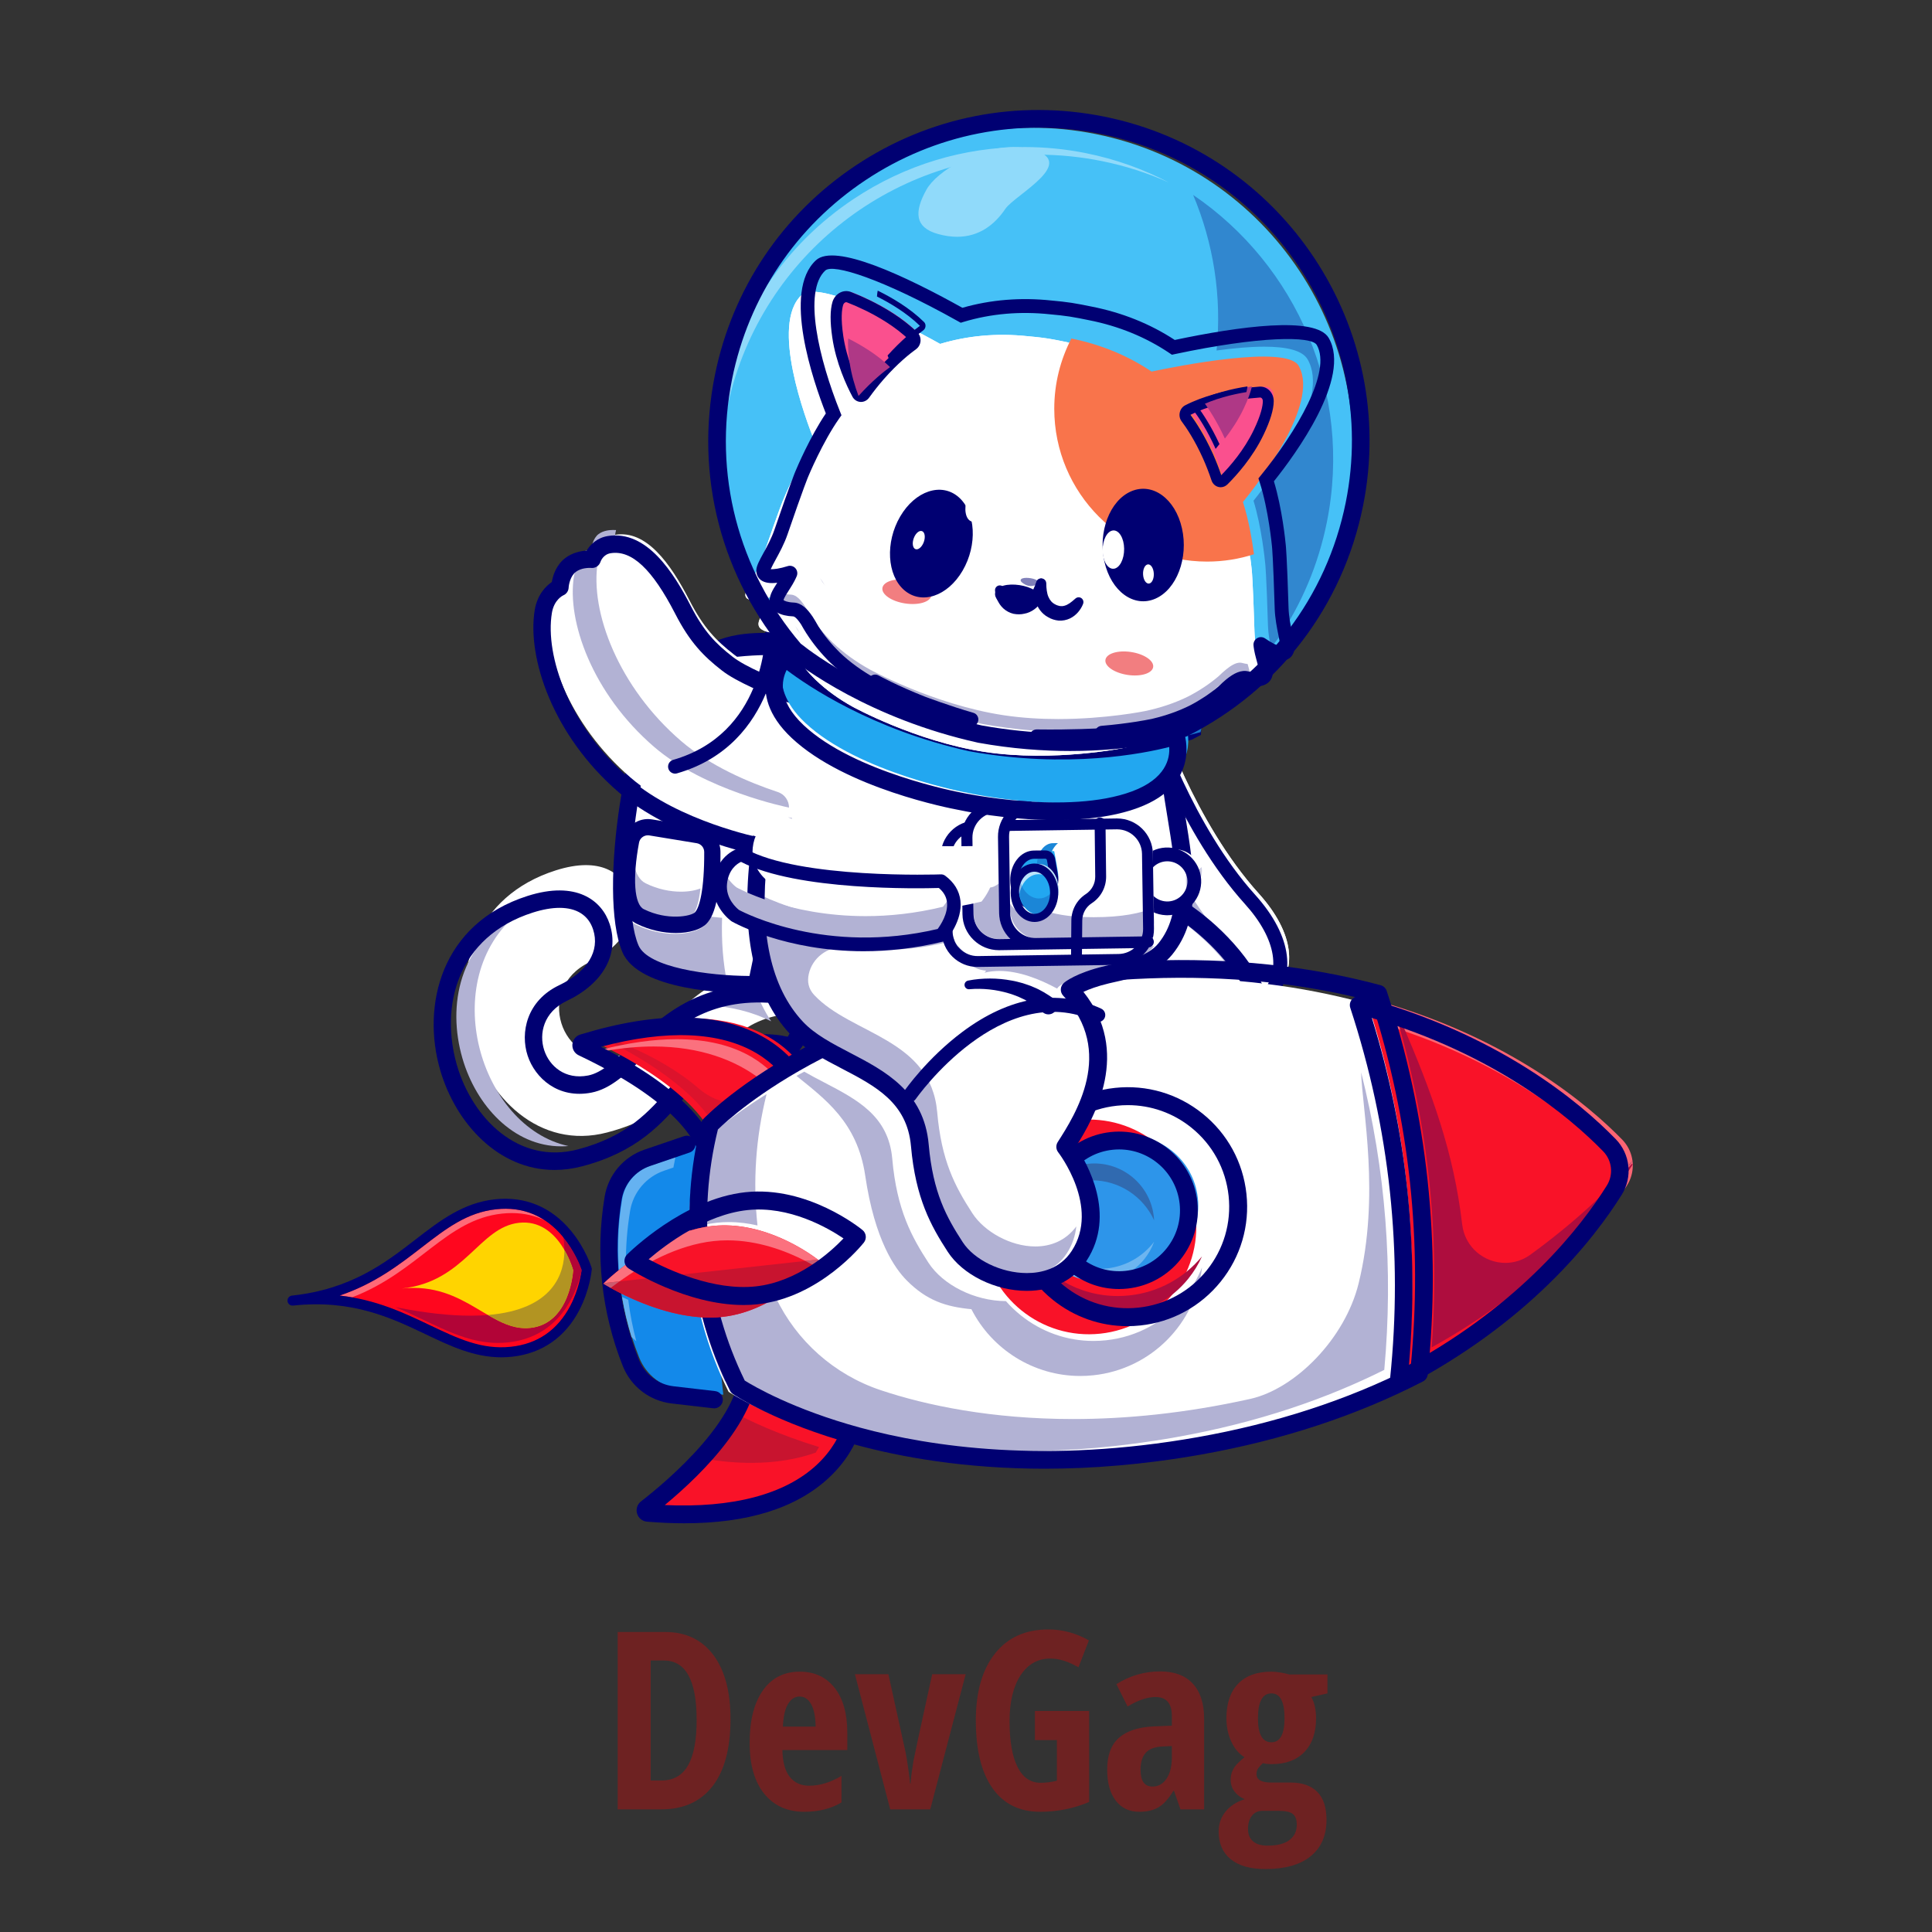 <?xml version="1.0" encoding="utf-8"?>
<svg viewBox="0 0 500 500" xmlns="http://www.w3.org/2000/svg">
  <rect x="0" y="0" width="500" height="500" fill="#333333" stroke="none"/>
  <g style="" transform="matrix(0.76, 0, 0, 0.76, 56.887, 19.828)">
    <g transform="matrix(0.032, 0, 0, -0.032, -154.546, 627.082)" id="g18" style="">
      <path id="path20" style="fill:#ffffff;fill-opacity:1;fill-rule:nonzero;stroke:none" d="m 14828.3,12801.5 c 0,0 367,-1134.6 1056.2,-1898 386.4,-427.9 415.5,-830.9 149.6,-1071.84 -265.9,-240.94 -813,-392.75 -1282.8,28.18 -469.9,420.96 -576,2223.46 -576,2223.46 l 653,718.2"/>
    </g>
    <g transform="matrix(0.032, 0, 0, -0.032, -154.546, 627.082)" id="g22" style="">
      <path id="path24" style="fill:#ffffff;fill-opacity:1;fill-rule:nonzero;stroke:none" d="m 16041.3,9838.1 c -2.1,-2.12 -4.3,-4 -6.6,-6.12 -266,-241.07 -813.1,-392.88 -1283,28.24 -362.3,324.68 -508.3,1470.68 -556.1,1978.18 -14.3,151 -19.7,245.3 -19.7,245.3 l 653,718.1 c 0,0 366.8,-1134.5 1056.1,-1897.9 383.2,-424.5 415,-824.3 156.3,-1065.8"/>
    </g>
    <g transform="matrix(0.031, 0, 0, -0.031, -154.546, 627.082)" id="g26" style="">
      <path id="path28" style="fill:#b2b2d4;fill-opacity:1;fill-rule:nonzero;stroke:none" d="m 16300,10353.7 c -93.6,9.8 -188,18.1 -282.9,24.8 -24.6,33.2 -49.4,64.8 -74.1,94.8 -179.3,217.5 -372.4,375.1 -514.6,475.3 0.9,7.8 1.9,15.7 2.8,23.6 110.4,43.6 195.6,139 224.1,257.3 121.1,-188.7 258.1,-375.1 410.5,-543.9 102.2,-113.1 179.8,-224.5 234.2,-331.9 m -900.7,1317.4 c -1.8,0.5 -3.5,1 -5.3,1.5 -0.6,4 -1.2,8.1 -1.8,12.1 2.4,-4.5 4.7,-9.1 7.1,-13.6"/>
    </g>
    <g transform="matrix(0.032, 0, 0, -0.032, -154.546, 627.082)" id="g30" style="">
      <path id="path32" style="fill:#000072;fill-opacity:1;fill-rule:nonzero;stroke:none" d="m 15314.5,9465.87 c -223.4,0 -467.1,76.46 -697.2,282.61 -484,433.62 -592.4,2186.42 -596.8,2260.82 -2.4,40.3 28.3,74.9 68.7,77.3 39.7,2.5 74.9,-28.4 77.3,-68.8 1,-17.6 109,-1766.7 548.4,-2160.39 446,-399.61 948.6,-235.81 1177.6,-28.26 242.6,219.75 183.6,588.65 -153.9,962.35 -687.8,761.9 -1050.4,1866.9 -1065.5,1913.6 -12.4,38.4 8.7,79.6 47.1,92 38.4,12.5 79.7,-8.6 92.1,-47 3.6,-11.2 368.4,-1122.4 1034.9,-1860.5 397.8,-440.7 452.8,-888.5 143.5,-1168.85 -149.1,-135.13 -396.8,-254.82 -676.2,-254.88"/>
    </g>
    <g transform="matrix(0.032, 0, 0, -0.032, -154.546, 627.082)" id="g34" style="">
      <path id="path36" style="fill:#ffffff;fill-opacity:1;fill-rule:nonzero;stroke:none" d="m 14837.9,10753.6 c 0,0 1462.1,-750.4 1065,-2315.24 -266.5,-1050.25 -174.5,-797.67 -174.5,-797.67 l -2906.4,761.21 754.6,2881.1 1261.3,-529.4"/>
    </g>
    <g transform="matrix(0.032, 0, 0, -0.032, -154.546, 627.082)" id="g38" style="">
      <path id="path40" style="fill:#000072;fill-opacity:1;fill-rule:nonzero;stroke:none" d="m 13009.6,8516.66 2720.2,-712.44 c 1.7,7.62 3.4,15.43 5.2,23.48 30.3,138.97 86,368.19 165.5,681.39 157.2,619.48 35.1,1179.81 -362.7,1665.61 -287,350.3 -622.7,535.3 -656.9,553.7 l -1164.1,488.6 -707.2,-2700.34 m 2795.3,-954.85 c -12.1,0 -22.5,2.3 -30,4.61 -30.3,9.34 -48.5,24.19 -58.2,45.6 l -2846.6,745.5 c -50.6,13.3 -80.8,64.99 -67.6,115.55 l 758.9,2897.33 c 6.9,26.5 25,48.7 49.6,60.9 24.6,12.1 53.3,13.1 78.6,2.4 l 1268.4,-532.4 c 2.2,-0.9 4.4,-2 6.5,-3.1 15.8,-8 388.8,-202.1 715.1,-598 303.7,-368.47 620.4,-986.41 404.4,-1837.71 -118.4,-466.43 -162.5,-662.59 -178.8,-744.97 8.1,-21.23 8.4,-44.77 0.5,-66.35 -26.8,-73.51 -69.2,-89.36 -100.8,-89.36"/>
    </g>
    <g transform="matrix(0.023, 0, 0, -0.023, -154.546, 627.082)" id="g42" style="">
      <path id="path44" style="fill:#ffffff;fill-opacity:1;fill-rule:nonzero;stroke:none" d="m 11692.2,15512.1 c -2402,-766.4 -1236.5,-4404 761.3,-3880.1 1168.5,306.2 1373.6,1016.5 1958.3,1472.9 l 1.1,0.9 c 584.3,455.2 1275,227.7 1275,227.7 0,0 612.1,754.7 -353.7,805.4 -483.4,25.5 -861.2,-77.8 -1172,-237.9 -718.7,-370.3 -1078.3,-1045.6 -1556.9,-1139.5 -844.6,-165.9 -1228.4,1002.6 -411.3,1391.7 506.1,241.1 713.6,629.6 588.1,1014.4 -97.2,297.1 -419.4,558.3 -1089.9,344.5"/>
    </g>
    <g transform="matrix(0.021, 0, 0, -0.021, -154.546, 627.082)" id="g46" style="">
      <path id="path48" style="fill:#b2b2d4;fill-opacity:1;fill-rule:nonzero;stroke:none" d="m 16299,14543 c -302.3,151.6 -650.1,238.6 -1042.2,261.1 223.6,121.3 480.1,212.3 787,248.1 68.6,-185.6 154.1,-355.6 256.2,-509.1 -0.4,0 -0.7,-0.1 -1,-0.1"/>
    </g>
    <g transform="matrix(0.021, 0, 0, -0.021, -154.546, 627.082)" id="g50" style="">
      <path id="path52" style="fill:#b2b2d4;fill-opacity:1;fill-rule:nonzero;stroke:none" d="m 12896.2,12514.9 c -781.8,0 -1382.3,667.8 -1602.5,1426.3 -250.7,863.3 -50.3,1878.1 905.5,2358.8 -1331.3,-1085.6 -623.4,-3469.3 812.9,-3780.2 -39.1,-3.3 -77.7,-4.9 -115.9,-4.9"/>
    </g>
    <g transform="matrix(0.022, 0, 0, -0.022, -154.546, 627.082)" id="g54" style="">
      <path id="path56" style="fill:#000072;fill-opacity:1;fill-rule:nonzero;stroke:none" d="m 12283.7,15637.5 c -121.6,0 -260.5,-24.1 -414.1,-73.1 -1176.3,-375.3 -1437.5,-1456.9 -1174.6,-2362.2 240.6,-828.5 960.1,-1542.5 1869.6,-1304 771.2,202.1 1105.4,586.7 1428.6,958.7 151.3,174.3 308,354.6 503.6,507.3 512.4,400.1 1090.9,328.8 1318.2,278.8 69.6,108.6 145.6,274 101.2,373.3 -38.8,86.7 -184.4,140.9 -410.1,152.8 -976.7,51.3 -1487.3,-432.9 -1937.9,-859.9 -268.5,-254.6 -500.5,-474.5 -789.7,-531.3 -516,-101.4 -874.3,224.6 -988.5,570.2 -118.2,357.8 -15.8,852.1 488.2,1092.2 436.9,208 633,530.4 524.6,862.3 -72.1,220.7 -254.5,334.9 -519.1,334.9 m -77.3,-4057 c -869.5,-0.1 -1531.4,722.5 -1770.6,1546.4 -289.8,997.7 9.7,2266.5 1351.7,2694.7 754.4,240.9 1151.6,-67 1271.9,-435.2 152.2,-466 -102.6,-921.9 -665,-1189.8 -358.4,-170.6 -433.1,-506.6 -348,-763.8 80.8,-244.7 322.4,-460 680,-390 212.5,41.7 418,236.6 656.1,462.3 465.8,441.5 1045.4,991.2 2137.8,933.6 342.1,-18 558.3,-123.3 642.6,-313 137.1,-308.1 -153.5,-680.4 -187.1,-721.7 l -58.6,-72.3 -88.3,29 c -10.1,3.2 -642.6,199.2 -1166,-209.3 -175.1,-136.7 -316.4,-299.3 -466,-471.5 -333.7,-384.2 -712,-819.6 -1563.8,-1042.8 -146.8,-38.6 -289.4,-56.6 -426.7,-56.6"/>
    </g>
    <g transform="matrix(0.02, 0, 0, -0.02, -154.546, 627.082)" id="g58" style="">
      <path id="path60" style="fill:#1389ea;fill-opacity:1;fill-rule:nonzero;stroke:none" d="m 16300,8912.21 -713.6,82.67 c -322.8,37.44 -598.9,249.04 -719.1,551.02 v 0 c -357.7,899.2 -462.5,1879.1 -303,2833.6 53.5,320.6 278.6,585.8 586.3,690.6 l 679.8,231.7 469.6,-4389.59"/>
    </g>
    <g transform="matrix(0.019, 0, 0, -0.019, -154.546, 627.082)" id="g66" style="">
      <path id="path68" style="fill:#65b2f1;fill-opacity:1;fill-rule:nonzero;stroke:none" d="m 15598.3,10340.7 c -30.1,23.3 -58.9,48.5 -86,75.3 -72.8,235.3 -129,474.8 -168.7,716.8 35,-16.9 72,-34.4 110.8,-51.9 31,-249.3 79.1,-496.6 143.9,-740.2 m -311.6,1275.5 c -30.5,423 -11,850.2 59.5,1272.4 46.5,278.5 241.5,508.1 508.7,599.2 l 445.1,151.7 c -13.1,-62.1 -25.3,-124.5 -36.6,-186.9 l -164.3,-56 c -320.8,-109.3 -555.7,-386 -611.6,-720.3 -53.4,-320.1 -78.4,-643 -75.3,-964.8 -44.7,-32.8 -86.6,-64.8 -125.5,-95.3"/>
    </g>
    <path id="path70" style="fill: rgb(97, 151, 218); fill-opacity: 1; fill-rule: nonzero; stroke: none; stroke-width: 0.133;" d="M 134.734 423.278 C 134.238 422.649 133.829 421.943 133.524 421.174 C 132.945 419.721 132.425 418.247 131.966 416.759 C 132.266 417.055 132.583 417.332 132.915 417.589 C 133.428 419.51 134.033 421.407 134.734 423.278"/>
    <g transform="matrix(0.022, 0, 0, -0.022, -154.546, 627.082)" id="g72" style="">
      <path id="path74" style="fill:#f91228;fill-opacity:1;fill-rule:nonzero;stroke:none" d="m 12753.5,13600 c 340.4,-163 1945.8,-915.5 2011.9,-1876.9 l 1534.6,874.6 c -9.5,46.3 -22.1,94.4 -37.7,143.4 v 0.3 c -226.4,703.6 -1124.9,1636 -3451.3,944.9 -17.3,-5 -34.6,-10.3 -52.2,-15.5 -33.1,-10 -36.5,-55.8 -5.3,-70.8"/>
    </g>
    <g transform="matrix(0.02, 0, 0, -0.02, -154.546, 627.082)" id="g76" style="">
      <path id="path78" style="fill:#dc132c;fill-opacity:1;fill-rule:nonzero;stroke:none" d="m 16027.7,13680.7 c -286.2,372.4 -793.4,796.5 -1663.1,1243.4 26,5.2 51.9,10.1 77.6,14.9 451,-153.1 1046.9,-471.1 1417.1,-795 142.3,-124.5 283.6,-200.5 440.7,-239.6 -110.7,-85.9 -201.3,-161.7 -272.3,-223.7"/>
    </g>
    <g transform="matrix(0.021, 0, 0, -0.021, -154.546, 627.082)" id="g80" style="">
      <path id="path82" style="fill:#fb717e;fill-opacity:1;fill-rule:nonzero;stroke:none" d="m 16113.2,13611.5 c -387,295.3 -957,522.6 -1721.4,522.6 -246.9,0 -513.7,-23.7 -801.6,-76.4 -20.8,7.1 -41.3,13.8 -61.5,20.1 450.3,116.2 865,174.3 1237.7,174.3 482.3,0 894.4,-97.4 1221.7,-292 123.5,-73.5 226.3,-155 311.9,-239.2 -64.6,-36.8 -126.8,-73.4 -186.8,-109.4"/>
    </g>
    <path id="path84" style="fill: rgb(234, 113, 128); fill-opacity: 1; fill-rule: nonzero; stroke: none; stroke-width: 0.133;" d="M 173.068 369.805 C 172.736 369.631 172.397 369.459 172.06 369.288 C 172.495 369.173 172.929 369.06 173.358 368.947 C 173.865 369.107 174.381 369.275 174.906 369.452 C 174.297 369.566 173.683 369.682 173.068 369.805"/>
    <g transform="matrix(0.022, 0, 0, -0.022, -154.546, 627.082)" id="g86" style="">
      <path id="path88" style="fill:#000072;fill-opacity:1;fill-rule:nonzero;stroke:none" d="m 14631.9,11482 c -70.4,0 -129.7,54.6 -134.6,125.8 -22.2,321.2 -298.6,974.3 -1901.5,1739.8 l -15.9,7.5 c -64.8,31 -103.1,97.3 -97.7,169 5.4,71.7 53.3,131.5 122,152.4 1215.1,370.3 2179.2,351.1 2865.7,-57.1 604.2,-359.3 771.4,-894.8 815.2,-1108.4 14.9,-73.1 -32.2,-144.4 -105.3,-159.4 -73.1,-14.8 -144.4,32 -159.4,105.1 -36.6,178.5 -177,626.3 -688.5,930.5 -565.5,336.2 -1394.5,369.7 -2407.9,99.8 1461.8,-742.4 1812.2,-1417.2 1842.9,-1860.6 5,-74.4 -51.1,-139 -125.6,-144.1 -3.2,-0.2 -6.3,-0.3 -9.4,-0.3"/>
    </g>
    <g transform="matrix(0.023, 0, 0, -0.023, -154.546, 627.082)" id="g90" style="">
      <path id="path92" style="fill:#d25658;fill-opacity:1;fill-rule:nonzero;stroke:none" d="m 16292.4,7831.76 c 7.6,-707.27 -577,-1996.29 -3135.1,-1784.46 -33.5,2.82 -46.3,45.65 -19.7,66.23 289.6,224.41 1653.6,1309.69 1519.1,2235.4 l 1635.7,-517.17"/>
    </g>
    <g transform="matrix(0.023, 0, 0, -0.023, -154.546, 627.082)" id="g94" style="">
      <path id="path96" style="fill:#f91228;fill-opacity:1;fill-rule:nonzero;stroke:none" d="m 13161.9,6049.31 c -33.5,2.98 -46.3,45.74 -19.6,66.42 148.2,114.97 578.6,455.9 945,885.67 346.4,406.02 635.6,891.62 575.7,1340.49 -0.4,3.23 -1,6.7 -1.3,9.93 l 9.9,-3.15 1626.3,-514.13 c 2.1,-198.59 -42.3,-443.08 -164.4,-687.32 -311.6,-625.88 -1130.7,-1250.18 -2971.6,-1097.91"/>
    </g>
    <g transform="matrix(0.022, 0, 0, -0.022, -154.546, 627.082)" id="g98" style="">
      <path id="path100" style="fill:#c8142f;fill-opacity:1;fill-rule:nonzero;stroke:none" d="m 15252.2,7046.88 c -225.3,0 -470.2,20.16 -735.6,64.44 186,226.27 350.2,471.43 455.4,722 253.6,-137.05 698.6,-348.31 1328,-541.69 -15.7,-28.51 -32.6,-57.27 -51.1,-86.11 -279.2,-99.01 -609.3,-158.64 -996.7,-158.64"/>
    </g>
    <g transform="matrix(0.023, 0, 0, -0.023, -154.546, 627.082)" id="g102" style="">
      <path id="path104" style="fill:#000072;fill-opacity:1;fill-rule:nonzero;stroke:none" d="m 13597.5,5845.87 c -176.5,0 -360.7,7.88 -552.8,23.88 -69.6,5.74 -127.4,52.75 -147.3,119.78 -19.8,66.95 3,137.75 58.1,180.49 371.7,287.97 1574.9,1290.04 1457.8,2095.46 -10.4,71.7 39.3,138.32 111.1,148.82 72.1,10.42 138.4,-39.38 148.9,-111.08 118.9,-818.63 -800.4,-1719.04 -1365.7,-2187.51 1004.4,-46.27 1779,157.36 2249,594.73 450,418.91 480,916.66 478.4,1059.25 -0.7,72.53 57.4,131.93 129.9,132.75 72.4,2.21 131.9,-57.35 132.7,-129.88 2.4,-217.66 -47.6,-775.55 -562.1,-1254.35 -480.3,-446.97 -1198,-672.34 -2138,-672.34"/>
    </g>
    <g transform="matrix(0.039, 0, 0, -0.039, -154.546, 627.082)" id="g106" style="">
      <path id="path108" style="fill:#ffffff;fill-opacity:1;fill-rule:nonzero;stroke:none" d="m 16300,6584.83 c 0,0 -891.3,-1967.14 -3905.9,-2501.16 -2567.85,-454.79 -3988.94,512.03 -3988.94,512.03 -282.65,567.74 -392.44,1202.59 -321.93,1826.75 16.62,146.66 43.2,292.32 79.61,436.59 0,0 293.66,308.52 910.07,630.63 242.51,126.79 534.97,255.69 879.27,368.68 538.02,176.65 1203.02,314.31 2001.22,344.68 45,1.62 89.8,3.06 134.3,3.68 189.1,4.17 371.4,0.91 546.7,-8.57 C 15204.7,8059.76 16300,6584.83 16300,6584.83"/>
    </g>
    <g transform="matrix(0.022, 0, 0, -0.022, -154.546, 627.082)" id="g110" style="">
      <path id="path112" style="fill:#000072;fill-opacity:1;fill-rule:nonzero;stroke:none" d="m 16218.4,13635.1 c -43.7,41 -85.4,83 -124.6,126.7 21.6,11.2 43.1,22.5 64.7,33.6 44.8,-40.7 92.2,-78.9 141.5,-115.2 -27.6,-15.1 -54.8,-30.2 -81.6,-45.1"/>
    </g>
    <g transform="matrix(0.03, 0, 0, -0.03, -154.546, 627.082)" id="g114" style="">
      <path id="path116" style="fill:#b2b2d4;fill-opacity:1;fill-rule:nonzero;stroke:none" d="m 14918.3,6153.91 c -529.9,0 -1003.4,302.3 -1235.5,757.96 -287,27.31 -505.9,96.51 -733.6,326.13 -133.4,134.43 -363.6,454.67 -471.8,1190.41 -90,611.74 -464.4,873.95 -780.6,1132.07 28.9,15.76 58.4,31.59 88.5,47.41 74.6,-43.01 151.5,-83.1 227.4,-122.63 374.8,-195.43 728.9,-380.01 771.6,-865.45 51.5,-584.25 223.3,-891.14 410,-1179.11 166.1,-256.32 527.9,-435.86 880.2,-437.04 50.1,-57.03 105.4,-110.16 165.7,-158.82 237.4,-191.52 526.9,-293.3 827.7,-293.3 47.5,0 95.3,2.55 143.2,7.69 351.2,37.55 666.7,209.65 888.5,484.52 84.7,105.01 151.9,220.19 200.4,342.09 -71.2,-632.48 -573.1,-1153.48 -1232.1,-1223.92 -50.3,-5.34 -100.2,-8.01 -149.6,-8.01"/>
    </g>
    <g transform="matrix(0.034, 0, 0, -0.034, -154.546, 627.082)" id="g118" style="">
      <path id="path120" style="fill:#b2b2d4;fill-opacity:1;fill-rule:nonzero;stroke:none" d="m 12589.2,4677.08 c -1764.7,0.06 -2800.98,587.38 -2986.72,702.24 -99.03,216.07 -176.24,440 -231.13,669.87 41.63,-3.82 83.54,-5.89 125.5,-5.89 41.79,0 83.75,2.07 125.39,6.55 184.47,19.64 351.11,85.22 492.26,165.22 206,-432.97 583.6,-771.43 1049.9,-927.31 461.2,-154.2 1114.8,-289.19 1928,-289.19 526.8,0 1120.7,56.64 1772.6,201.45 452.6,100.56 949.6,603.64 1085.7,1155.33 218,883.38 36.4,1739.27 25.8,2115.43 245.7,-973.91 323.5,-1973.02 231.6,-2979.83 -568.3,-284.16 -1258.9,-527.63 -2091.7,-675.22 -557.2,-98.71 -1067,-138.65 -1527.2,-138.65 M 9271.5,6909.99 c 0.98,288.97 36.45,576.46 106.07,858.88 56.97,55.38 269.71,252.14 644.13,484.15 -109.08,-433.08 -138.71,-878.64 -91.13,-1315.75 -90.79,20.95 -187.31,33.94 -287.11,33.94 -39.29,0 -79.06,-2.02 -119.22,-6.33 -1.31,-0.17 -2.62,-0.28 -3.93,-0.44 -84.68,-9.38 -168.11,-28.59 -248.81,-54.45"/>
    </g>
    <g transform="matrix(0.039, 0, 0, -0.039, -154.546, 627.082)" id="g122" style="">
      <path id="path124" style="fill:#f91228;fill-opacity:1;fill-rule:nonzero;stroke:none" d="m 14329.9,4721.17 c 115.8,1109.73 -4.2,2231.85 -352.2,3292.22 1197.6,-322.44 1904.8,-925.39 2200.2,-1228.48 104.2,-106.98 122.1,-270.77 42.9,-397.39 -224.4,-358.45 -788.1,-1097.68 -1890.9,-1666.35"/>
    </g>
    <g transform="matrix(0.039, 0, 0, -0.039, -154.546, 627.082)" id="g126" style="">
      <path id="path128" style="fill:#ffffff;fill-opacity:1;fill-rule:nonzero;stroke:none" d="m 16300,6570.99 c 0,58.6 -16,116.85 -47,168.04 31,-51.19 47,-109.44 47,-168.04"/>
    </g>
    <g transform="matrix(0.039, 0, 0, -0.039, -154.546, 627.082)" id="g130" style="">
      <path id="path132" style="fill:#fb6573;fill-opacity:1;fill-rule:nonzero;stroke:none" d="m 16227.8,6363.44 c 7.2,60.28 -2.7,121.76 -28.9,176.99 10.4,16.64 20.1,32.47 29.2,47.43 l 0.8,1.06 c -11.2,-13.09 -22.7,-26.27 -34.4,-39.5 -14.5,28.29 -33.4,54.84 -56.5,78.56 -274.2,281.47 -903.4,820.92 -1949.2,1155.5 -30.9,71.58 -62.9,144.71 -96,219.7 -0.1,0.05 -0.2,0.1 -0.3,0.1 0,0.09 0,0.09 -0.1,0.14 1146,-328.27 1826.8,-909.97 2115.3,-1206.01 17.5,-17.99 32.6,-37.62 45.2,-58.4 31.1,-51.19 47.1,-109.44 47.1,-168.04 0,-59.17 -16.2,-118.67 -49.4,-171.69 -7.2,-11.54 -14.8,-23.52 -22.8,-35.84"/>
    </g>
    <g transform="matrix(0.039, 0, 0, -0.039, -154.546, 627.082)" id="g134" style="">
      <path id="path136" style="fill:#ae0d3e;fill-opacity:1;fill-rule:nonzero;stroke:none" d="m 14543.8,4983.16 c 73.4,968.02 -26.9,1927.57 -298.7,2859.1 10.8,-3.39 21.5,-6.78 32.2,-10.21 274.7,-636.93 459.9,-1150.37 532.9,-1774.42 23.8,-203.26 195.8,-336.57 377.2,-336.52 74.5,0 150.6,22.46 218.6,71.78 369.5,268.08 670.8,549.6 889.5,797.4 1.6,-3 3,-6.01 4.5,-9.06 -216.7,-345.57 -744.1,-1038.21 -1756.2,-1598.07"/>
    </g>
    <g transform="matrix(0.039, 0, 0, -0.039, -154.546, 627.082)" id="g138" style="">
      <path id="path140" style="fill:#af4773;fill-opacity:1;fill-rule:nonzero;stroke:none" d="m 16269.8,6569.06 c -1.4,3.04 -2.9,6.04 -4.4,9.04 11.8,13.28 23.3,26.52 34.6,39.66 l -0.9,-1.06 c -9.1,-15.03 -18.8,-30.92 -29.3,-47.64 m -2018.9,1248.5 c -10.7,3.43 -21.4,6.81 -32.2,10.19 -20.5,70.35 -42,140.55 -64.5,210.57 0.1,0 0.2,-0.05 0.3,-0.1 33.2,-75.33 65.4,-148.77 96.4,-220.66"/>
    </g>
    <g transform="matrix(0.039, 0, 0, -0.039, -154.546, 627.082)" id="g142" style="">
      <path id="path144" style="fill:#000072;fill-opacity:1;fill-rule:nonzero;stroke:none" d="m 14021.8,7859.99 c 304.1,-984.75 413,-2002.31 324.1,-3028.9 986.7,540.19 1503.4,1207.16 1727.3,1565.2 59.7,95.4 46.6,218.36 -31.9,299.05 -294.6,302.63 -940.7,845.3 -2019.5,1164.65 z m 234.4,-3239.57 c -15.1,0 -30.2,4.49 -43.1,13.33 -23.2,15.86 -35.8,43.14 -32.9,71.04 114.8,1100.63 -1.9,2191.95 -347,3243.57 -8.7,26.7 -2.1,56.04 17.2,76.43 19.3,20.36 48.3,28.57 75.4,21.21 1195.9,-321.97 1907.4,-917.62 2225.1,-1244.04 127.7,-131.27 149.1,-331.43 52,-486.73 -241.5,-386.13 -811,-1118.69 -1911.7,-1686.3 -11,-5.69 -23,-8.51 -35,-8.51"/>
    </g>
    <g transform="matrix(0.035, 0, 0, -0.035, -154.546, 627.082)" id="g146" style="">
      <path id="path148" style="fill:#000072;fill-opacity:1;fill-rule:nonzero;stroke:none" d="m 9522.99,5230.06 c 86.12,-53.89 473.15,-281.51 1125.51,-458.7 684.3,-185.81 1808.8,-352.6 3280.6,-91.94 756.4,133.97 1453.3,360.74 2072,674.21 120,1210.46 -8.3,2410.42 -381.6,3568.39 -671,175.51 -1400.1,249.72 -2167.8,220.68 -1493.7,-56.48 -2557.5,-457.26 -3186.9,-783.61 -600.19,-311.1 -930.31,-615.47 -1003.12,-686.22 -100.55,-407.79 -128.9,-826.29 -84.23,-1244.25 44.73,-417.92 160.92,-821.06 345.54,-1198.56 m 2918.21,-857.59 c -779.4,0 -1403.2,113.6 -1847.1,234.9 -765.88,209.36 -1169.56,480.32 -1186.38,491.8 -12.23,8.29 -22.14,19.67 -28.72,32.92 -199.82,401.96 -325.33,832 -373.02,1278.15 -47.75,446.26 -16.06,893.05 94.25,1327.94 3.66,14.33 10.94,27.54 21.13,38.21 14.01,14.76 351.25,364.93 1055.54,731.49 646.3,336.27 1737.9,749.33 3268.2,807.21 802.5,30.5 1564.2,-49.9 2264.3,-238.52 28.1,-7.54 50.5,-28.72 59.5,-56.36 396.8,-1209.23 531.1,-2463.98 399.2,-3729.52 -2.6,-29.05 -19.8,-55.4 -46.3,-69.09 -644.5,-332.44 -1372.1,-571.98 -2162.6,-712.03 -555.7,-98.41 -1063.3,-137.1 -1518,-137.1"/>
    </g>
    <g transform="matrix(0.02, 0, 0, -0.02, -154.546, 627.082)" id="g150" style="">
      <path id="path152" style="fill:#000072;fill-opacity:1;fill-rule:nonzero;stroke:none" d="m 16144.5,8679.89 c -5.6,0 -11.3,0.27 -17.1,1.01 l -706.8,81.79 c -374,43.43 -692.9,287.69 -832,637.67 -364.3,915.54 -471,1913.24 -308.7,2885.14 62,371.4 322,677.7 678.4,799.1 l 673.5,229.5 c 77,26.5 160.6,-14.9 186.8,-91.9 26.4,-76.9 -14.9,-160.6 -91.8,-186.8 l -673.4,-229.5 c -253.8,-86.5 -438.9,-304.5 -483,-568.9 -153.5,-918.9 -52.6,-1862.1 291.8,-2727.89 99.1,-249.05 326,-422.94 592.4,-453.85 l 706.7,-81.88 c 80.7,-9.29 138.7,-82.44 129.3,-163.22 -8.6,-74.98 -72.3,-130.27 -146.1,-130.27"/>
    </g>
    <path id="path154" style="fill: rgb(255, 6, 30); fill-opacity: 1; fill-rule: nonzero; stroke: none; stroke-width: 0.133;" d="M 24.756 416.793 C 43.766 414.759 56.714 420.067 67.991 425.374 C 78.682 430.405 87.871 435.436 99.299 434.214 C 122.782 431.703 124.957 406.075 124.957 406.075 C 124.957 406.075 117.41 381.487 93.927 383.998 C 70.445 386.511 61.786 412.832 24.756 416.793"/>
    <path id="path156" style="fill: rgb(255, 6, 30); fill-opacity: 1; fill-rule: nonzero; stroke: none; stroke-width: 0.133;" d="M 24.756 416.793 C 43.766 414.759 56.714 420.067 67.991 425.374 C 78.682 430.405 87.871 435.436 99.299 434.214 C 122.782 431.703 124.957 406.075 124.957 406.075 C 124.957 406.075 117.41 381.487 93.927 383.998 C 70.445 386.511 61.786 412.832 24.756 416.793"/>
    <path id="path158" style="fill: rgb(255, 106, 120); fill-opacity: 1; fill-rule: nonzero; stroke: none; stroke-width: 0.133;" d="M 45.051 415.683 C 43.679 415.442 42.272 415.237 40.825 415.075 C 52.731 411.061 61.089 404.603 68.719 398.707 C 77.015 392.297 84.18 386.761 94.11 385.699 C 95.182 385.584 96.234 385.527 97.266 385.527 C 102.207 385.527 106.682 386.843 110.652 389.458 C 107.467 387.946 103.747 386.992 99.423 386.992 C 98.356 386.992 97.252 387.049 96.111 387.172 C 77.029 389.212 67.733 406.972 45.051 415.683"/>
    <path id="path160" style="fill: rgb(255, 212, 0); fill-opacity: 1; fill-rule: nonzero; stroke: none; stroke-width: 0.133;" d="M 62.01 412.678 C 73.028 411.5 80.64 415.415 87.274 419.331 C 93.622 423.077 99.075 426.823 105.759 426.109 C 119.431 424.647 120.345 406.438 120.345 406.438 C 120.345 406.438 115.6 388.836 101.928 390.299 C 88.258 391.761 83.569 410.372 62.01 412.678"/>
    <path id="path162" style="fill: rgb(0, 0, 114); fill-opacity: 1; fill-rule: nonzero; stroke: none; stroke-width: 0.133;" d="M 40.825 415.075 C 53.31 416.478 62.846 421.023 71.549 425.171 C 81.015 429.681 89.189 433.579 99.117 432.515 C 108.212 431.541 115.024 426.831 119.365 418.514 C 122.239 413.007 123.049 407.629 123.216 406.261 C 122.765 404.962 120.835 399.875 116.861 395.101 C 110.86 387.889 103.205 384.724 94.11 385.699 C 84.18 386.761 77.015 392.297 68.719 398.707 C 61.089 404.603 52.731 411.061 40.825 415.075 M 95.859 436.107 C 86.551 436.108 78.523 432.282 70.078 428.257 C 58.358 422.67 45.073 416.339 24.937 418.493 C 23.996 418.594 23.156 417.914 23.056 416.975 C 23.049 416.914 23.046 416.852 23.046 416.792 C 23.046 415.929 23.697 415.186 24.574 415.093 C 44.707 412.939 56.354 403.942 66.628 396.002 C 74.973 389.554 82.855 383.464 93.745 382.299 C 103.946 381.209 112.873 384.91 119.566 393.006 C 124.548 399.031 126.51 405.309 126.591 405.573 C 126.655 405.782 126.679 406.002 126.66 406.219 C 126.637 406.495 126.046 413.046 122.452 419.989 C 117.624 429.317 109.68 434.823 99.481 435.913 C 98.251 436.045 97.044 436.107 95.859 436.107"/>
    <g transform="matrix(0.022, 0, 0, -0.022, -154.546, 627.082)" id="g164" style="">
      <path id="path166" style="fill:#f91228;fill-opacity:1;fill-rule:nonzero;stroke:none" d="m 14801,9305.93 c -888.6,-94.84 -1838.9,514.99 -1838.9,514.99 0,0 3,3.11 8.7,8.31 88.7,85.86 845,794.57 1679.5,884.17 800.7,85.9 1506.1,-424.4 1630.4,-520.2 12.8,-9.9 19.3,-15.3 19.3,-15.3 0,0 -616.3,-778.05 -1499,-871.97"/>
    </g>
    <path id="path168" style="fill: rgb(102, 102, 170); fill-opacity: 1; fill-rule: nonzero; stroke: none; stroke-width: 0.133;" d="M 126.658 405.911 C 126.658 405.91 126.658 405.91 126.658 405.91 C 127.071 405.533 127.649 405.021 128.37 404.422 C 127.649 405.021 127.07 405.533 126.658 405.911"/>
    <path id="path170" style="fill: rgb(102, 102, 170); fill-opacity: 1; fill-rule: nonzero; stroke: none; stroke-width: 0.133;" d="M 126.009 406.519 C 126.021 406.508 126.033 406.495 126.048 406.481 C 126.164 406.369 126.37 406.172 126.658 405.91 C 126.658 405.91 126.658 405.91 126.658 405.911 C 126.371 406.173 126.165 406.369 126.049 406.482 C 126.033 406.495 126.021 406.507 126.009 406.519"/>
    <g transform="matrix(0.022, 0, 0, -0.022, -154.546, 627.082)" id="g172" style="">
      <path id="path174" style="fill:#ffffff;fill-opacity:1;fill-rule:nonzero;stroke:none" d="m 16300,10178 c -0.8,0.6 -7.3,5.9 -19.3,15.2 -90.3,69.6 -487.6,358.2 -1005.4,477.7 0,0.1 0,0.1 0,0.1 517.8,-119.5 915.2,-408.2 1005.5,-477.8 12.7,-9.8 19.2,-15.2 19.2,-15.2 v 0"/>
    </g>
    <g transform="matrix(0.021, 0, 0, -0.021, -154.546, 627.082)" id="g176" style="">
      <path id="path178" style="fill:#d1d1e5;fill-opacity:1;fill-rule:nonzero;stroke:none" d="m 16300,11386.7 c -149.1,34.5 -307.6,55.7 -471.5,55.7 -64.4,0 -129.7,-3.2 -195.5,-10.3 -2.1,-0.2 -4.3,-0.4 -6.4,-0.7 2.1,0.3 4.3,0.5 6.4,0.7 66,7.1 131.3,10.4 195.7,10.4 163.8,0 322.3,-21.3 471.3,-55.7 0,0 0,0 0,-0.1"/>
    </g>
    <g transform="matrix(0.022, 0, 0, -0.022, -154.546, 627.082)" id="g180" style="">
      <path id="path182" style="fill:#fb717e;fill-opacity:1;fill-rule:nonzero;stroke:none" d="m 12967.7,9826.29 v 0 c 0.9,0.93 1.9,1.93 3.1,2.94 9.2,8.9 25.4,24.26 47.9,44.9 32.4,29.63 77.9,69.84 134.6,116.92 288.4,238.85 867.5,652.35 1490.9,721.75 2,0.2 4.1,0.4 6.1,0.6 61.6,6.7 122.8,9.7 183.1,9.7 153.6,0 302.1,-19.9 441.9,-52.2 517.8,-119.5 915.1,-408.1 1005.4,-477.7 12,-9.3 18.5,-14.6 19.3,-15.2 v 0 c -0.8,0.6 -7.3,5.9 -19.3,15.2 l -191.9,-21 c -309.8,158.9 -737.5,318.8 -1206.2,318.8 -70.1,0 -141.1,-3.5 -212.7,-11.2 -561.2,-60.3 -1091.9,-361.9 -1459.4,-624.21 l -239.7,-26.36 c -1.2,-1.01 -2.2,-2.01 -3.1,-2.94"/>
    </g>
    <g transform="matrix(0.022, 0, 0, -0.022, -154.546, 627.082)" id="g184" style="">
      <path id="path186" style="fill:#c8142f;fill-opacity:1;fill-rule:nonzero;stroke:none" d="m 14608.1,9295.86 c -64.5,0 -129,3.18 -193,9.06 -96.6,8.9 -192.2,23.92 -285.5,43.31 -522,108.69 -971.2,355.86 -1117.5,442.23 -32.5,19.22 -50,30.46 -50,30.46 0,0 1.9,1.93 5.6,5.37 -3.6,-3.44 -5.5,-5.37 -5.5,-5.37 0,0 40.3,-26.01 112.1,-66.13 42.4,32.48 87.9,66.3 136.2,100.8 l 2878.3,316.61 c 49.8,-25.6 96.5,-51.1 139.9,-76 45.6,49.6 70.3,80.5 71.3,81.8 v -0.1 c 0,0 -616.3,-778.05 -1499,-871.97 -64,-6.89 -128.6,-10.07 -192.9,-10.07"/>
    </g>
    <g transform="matrix(0.022, 0, 0, -0.022, -154.546, 627.082)" id="g188" style="">
      <path id="path190" style="fill:#ca5b70;fill-opacity:1;fill-rule:nonzero;stroke:none" d="m 13074.3,9754.79 c -71.8,40.12 -112.1,66.13 -112.1,66.13 0,0 1.9,1.93 5.5,5.37 0.9,0.93 1.9,1.93 3.1,2.94 l 239.7,26.36 c -48.3,-34.5 -93.8,-68.32 -136.2,-100.8 m 3154.4,341.41 c -43.4,24.9 -90.1,50.4 -139.9,76 l 191.9,21 c 12,-9.3 18.5,-14.6 19.3,-15.2 -1,-1.3 -25.7,-32.2 -71.3,-81.8"/>
    </g>
    <g transform="matrix(0.023, 0, 0, -0.023, -154.546, 627.082)" id="g192" style="">
      <path id="path194" style="fill:#000072;fill-opacity:1;fill-rule:nonzero;stroke:none" d="m 13068.3,9754.97 c 293.6,-158.17 961.8,-468.28 1582.9,-402.09 621.5,66.28 1107.3,506.21 1302.3,710.52 -234.2,158.3 -803.7,486.1 -1423.2,419.4 -621,-66.5 -1208.5,-511.03 -1462,-727.83 z m 1405,-677.51 c -847.8,0 -1664.9,517.67 -1701.9,541.46 -33.9,21.79 -56.2,57.8 -60.5,97.79 -4.3,40.17 9.8,80.01 38.4,108.53 33.7,33.51 836.2,823.96 1752.7,922.26 919.7,98.3 1700.3,-533.1 1733.1,-560 56,-46.1 64.9,-128.6 19.8,-185.5 -26.3,-33.22 -655.8,-815.69 -1575.5,-913.82 -68.6,-7.31 -137.4,-10.72 -206.1,-10.72"/>
    </g>
    <g transform="matrix(0.03, 0, 0, -0.03, -154.546, 627.082)" id="g196" style="">
      <path id="path198" style="fill:#f91228;fill-opacity:1;fill-rule:nonzero;stroke:none" d="m 15146.4,6634.26 c -669.2,-71.62 -1269.7,412.84 -1341.3,1082.08 -71.6,669.18 412.9,1269.71 1082.1,1341.26 669.2,71.61 1269.7,-412.84 1341.3,-1082.08 71.5,-669.18 -412.9,-1269.71 -1082.1,-1341.26"/>
    </g>
    <g transform="matrix(0.03, 0, 0, -0.03, -154.546, 627.082)" id="g200" style="">
      <path id="path202" style="fill:#ae0d3e;fill-opacity:1;fill-rule:nonzero;stroke:none" d="m 15257.3,6834.92 c -258.9,0 -507.9,87.53 -712.2,252.3 -14.7,11.88 -28.9,24 -42.9,36.38 82.4,22.75 158.1,57.25 225.5,102.81 182.8,-105.45 394,-165.08 616.2,-165.08 44,0 88.4,2.33 133.1,7.1 335,35.88 624.4,202.22 823,442.96 -39.9,-89.61 -91.8,-174.63 -155,-252.99 -190.9,-236.6 -462.3,-384.65 -764.5,-416.95 -41.3,-4.4 -82.4,-6.53 -123.2,-6.53"/>
    </g>
    <g transform="matrix(0.031, 0, 0, -0.031, -154.546, 627.082)" id="g204" style="">
      <path id="path206" style="fill:#000072;fill-opacity:1;fill-rule:nonzero;stroke:none" d="m 14959.9,8930.47 c -40.1,0 -80.3,-2.15 -120.7,-6.47 -296.3,-31.66 -562.4,-176.78 -749.4,-408.7 -187.1,-231.85 -272.6,-522.59 -241,-818.81 31.8,-296.23 176.9,-562.33 408.7,-749.4 231.8,-187.01 522.5,-272.5 818.9,-240.9 296.2,31.66 562.3,176.78 749.4,408.69 187,231.79 272.5,522.6 240.9,818.82 -31.8,296.22 -176.9,562.32 -408.7,749.4 -200.2,161.51 -444.5,247.37 -698.1,247.37 m -4.7,-2427.93 c -298.5,0 -585.9,101.02 -821.5,291.11 -272.8,220.09 -443.6,533.25 -480.9,881.83 -37.3,348.58 63.4,690.82 283.5,963.64 220.2,272.81 533.3,443.62 881.8,480.89 348.6,37.26 690.9,-63.39 963.7,-283.47 272.8,-220.09 443.6,-533.25 480.9,-881.84 37.3,-348.57 -63.4,-690.81 -283.5,-963.63 -220.2,-272.81 -533.3,-443.62 -881.9,-480.89 -47.5,-5.11 -94.9,-7.64 -142.1,-7.64"/>
    </g>
    <g transform="matrix(0.03, 0, 0, -0.03, -154.546, 627.082)" id="g208" style="">
      <path id="path210" style="fill:#2d95ea;fill-opacity:1;fill-rule:nonzero;stroke:none" d="m 15545,7294.22 c -437.9,-46.88 -830.9,270.16 -877.7,708.07 -46.9,437.97 270.2,830.91 708.1,877.79 438,46.82 830.9,-270.23 877.8,-708.13 46.8,-437.91 -270.2,-830.91 -708.2,-877.73"/>
    </g>
    <g transform="matrix(0.029, 0, 0, -0.029, -154.546, 627.082)" id="g212" style="">
      <path id="path214" style="fill:#6cb5f0;fill-opacity:1;fill-rule:nonzero;stroke:none" d="m 15635.7,7475.97 c -130.9,0 -257.9,36.35 -368.9,105.33 6.9,9.58 13.6,19.36 20.2,29.34 17.5,27.02 33.4,54.17 47.6,81.38 99.4,-43.68 208.8,-67.68 322.6,-67.68 28.7,0 57.6,1.54 86.7,4.63 229.7,24.52 426.5,143.16 556.1,313.4 -26.3,-73.15 -64.9,-142.19 -115.2,-204.47 -118,-146.25 -285.9,-237.8 -472.7,-257.81 v 0 c -25.6,-2.77 -51.1,-4.12 -76.4,-4.12"/>
    </g>
    <g transform="matrix(0.029, 0, 0, -0.029, -154.546, 627.082)" id="g216" style="">
      <path id="path218" style="fill:#306ab0;fill-opacity:1;fill-rule:nonzero;stroke:none" d="m 16300,8194.16 c -128.6,280.73 -412.1,469.43 -730.7,469.43 -28.5,0 -57.4,-1.48 -86.5,-4.62 -68.3,-7.25 -133.7,-22.91 -195.3,-45.83 -21.6,50.45 -44.3,96.92 -66.5,138.45 90.4,57.82 193.5,94.28 303.2,106.03 25.3,2.69 50.4,3.97 75.2,3.97 353.8,0 658.9,-267.7 697.4,-627.26 1.5,-13.41 2.5,-26.82 3.2,-40.17"/>
    </g>
    <g transform="matrix(0.03, 0, 0, -0.03, -154.546, 627.082)" id="g220" style="">
      <path id="path222" style="fill:#000072;fill-opacity:1;fill-rule:nonzero;stroke:none" d="m 15359.8,8725.47 c -24.4,0 -49.2,-1.26 -74,-3.92 -183.6,-19.65 -348.5,-109.58 -464.4,-253.29 -115.9,-143.65 -168.9,-323.88 -149.3,-507.47 19.6,-183.53 109.6,-348.47 253.2,-464.37 143.8,-115.91 324.1,-168.99 507.5,-149.27 v 0 c 183.5,19.65 348.5,109.58 464.4,253.23 115.9,143.7 168.9,323.88 149.3,507.47 -37.9,354.03 -338.3,617.62 -686.7,617.62 m -2.3,-1584.66 c -203.1,0 -398.7,68.76 -559.1,198.18 -185.8,149.84 -302,363.01 -327.4,600.31 -25.4,237.31 43.1,470.25 193,655.99 149.8,185.73 363,302.01 600.3,327.36 489.9,52.32 930.9,-303.54 983.3,-793.32 52.4,-489.83 -303.5,-930.95 -793.3,-983.34 v 0 c -32.4,-3.41 -64.7,-5.18 -96.8,-5.18"/>
    </g>
    <g transform="matrix(0.028, 0, 0, -0.028, -154.546, 627.082)" id="g224" style="">
      <path id="path226" style="fill:#4d1c54;fill-opacity:1;fill-rule:nonzero;stroke:none" d="m 16298.5,11557.7 c 0.6,4.6 1.1,9.1 1.5,13.6 0,-0.6 0,-1.3 -0.1,-2 -0.4,-3.8 -0.8,-7.8 -1.4,-11.6"/>
    </g>
    <path id="path228" style="fill: rgb(178, 4, 55); fill-opacity: 1; fill-rule: nonzero; stroke: none; stroke-width: 0.133;" d="M 94.717 431.212 C 82.487 431.211 72.544 424.285 59.76 419.014 C 69.978 421.061 78.409 421.931 85.366 421.931 C 87.464 421.931 89.425 421.852 91.263 421.701 C 95.516 424.185 99.552 426.198 104.107 426.198 C 104.651 426.198 105.2 426.169 105.759 426.109 C 119.431 424.647 120.345 406.438 120.345 406.438 C 120.345 406.438 119.458 403.148 117.346 399.531 C 117.339 397.811 117.16 396.324 116.972 395.234 C 120.871 399.97 122.769 404.975 123.216 406.261 C 123.193 406.451 123.158 406.719 123.106 407.053 C 121.36 414.42 115.699 429.152 98.184 431.026 C 97.006 431.152 95.852 431.212 94.717 431.212"/>
    <path id="path230" style="fill: rgb(178, 148, 34); fill-opacity: 1; fill-rule: nonzero; stroke: none; stroke-width: 0.133;" d="M 104.107 426.198 C 99.552 426.198 95.516 424.185 91.263 421.701 C 113.828 419.857 117.375 407.317 117.346 399.531 C 119.458 403.148 120.345 406.438 120.345 406.438 C 120.345 406.438 119.431 424.647 105.759 426.109 C 105.2 426.169 104.651 426.198 104.107 426.198"/>
    <path id="path232" style="fill: rgb(0, 0, 114); fill-opacity: 1; fill-rule: nonzero; stroke: none; stroke-width: 0.133;" d="M 123.106 407.053 C 123.158 406.719 123.193 406.451 123.216 406.261 C 122.769 404.975 120.871 399.97 116.972 395.234 C 116.763 394.024 116.545 393.305 116.545 393.305 L 117.334 393.035 C 120.592 396.662 122.666 400.568 123.814 403.15 C 123.75 403.71 123.562 405.131 123.106 407.053"/>
    <g transform="matrix(0.027, 0, 0, -0.027, -154.546, 627.082)" id="g234" style="">
      <path id="path236" style="fill:#ffffff;fill-opacity:1;fill-rule:nonzero;stroke:none" d="m 12572.1,11846.5 c 0,0 -1397.9,-25.6 -1601.6,456.7 -299.3,709 72.3,2957.3 494.4,3484.7 409.9,512.1 1986.7,316.9 1986.7,316.9 l -879.5,-4258.3"/>
    </g>
    <g transform="matrix(0.021, 0, 0, -0.021, -154.546, 627.082)" id="g238" style="">
      <path id="path240" style="fill:#b2b2d4;fill-opacity:1;fill-rule:nonzero;stroke:none" d="m 15586.6,15164.8 c -631.9,30 -1414.4,168.7 -1549,487.6 -66.9,158.4 -105.5,382.9 -120.8,647.6 46.8,-87 109.9,-150.1 189.3,-189.4 212.1,-104.7 437.9,-150.1 635.4,-150.1 218.7,0 402.6,55.6 495.1,148.2 32.6,32.6 61.8,75.9 87.4,129.8 61.6,-7.2 121.7,-13.1 179.7,-18.1 -11.6,-386.4 16,-738.8 82.9,-1055.6"/>
    </g>
    <g transform="matrix(0.027, 0, 0, -0.027, -154.546, 627.082)" id="g242" style="">
      <path id="path244" style="fill:#000072;fill-opacity:1;fill-rule:nonzero;stroke:none" d="m 12719.9,15931.3 c -482,0 -1042.7,-63.5 -1240.3,-310.3 -394,-492.4 -759.3,-2679.6 -475.7,-3351.3 119.3,-282.5 887.1,-384.5 1400.2,-387.2 l 831.5,4025.6 c -139.7,12.9 -321.4,23.2 -515.7,23.2 M 12494,11772.9 h 0.3 -0.3 m -57.6,-110.6 c -300.1,0 -1429.1,33 -1635.5,521.7 -318.9,755.4 63.8,3021.2 506.7,3574.6 433.4,541.4 1907.3,376.1 2074,355.5 l 118.5,-14.7 -916.1,-4435 -88,-1.6 c -12.3,-0.3 -32.6,-0.5 -59.6,-0.5"/>
    </g>
    <g transform="matrix(0.023, 0, 0, -0.023, -154.546, 627.082)" id="g246" style="">
      <path id="path248" style="fill:#ffffff;fill-opacity:1;fill-rule:nonzero;stroke:none" d="m 13909.6,16161.5 -707.5,116.1 c -136.5,22.4 -266.4,-68 -291.8,-204 -66.4,-355.2 -140.8,-988.2 136.6,-1125.2 390.5,-192.9 796.7,-130.1 901.8,-24.9 155.2,155.5 176,685.8 174.7,988.1 -0.6,124.3 -91.2,229.8 -213.8,249.9"/>
    </g>
    <g transform="matrix(0.022, 0, 0, -0.022, -154.546, 627.082)" id="g250" style="">
      <path id="path252" style="fill:#b2b2d4;fill-opacity:1;fill-rule:nonzero;stroke:none" d="m 14046.6,15467 c -140.3,0 -314,28.7 -489.2,115.2 -118.3,58.5 -160.4,329 -119.6,717.8 28.7,-131.7 83.8,-235.9 179.5,-283.2 189.5,-93.6 382.6,-129 545.4,-129 122.9,0 228.5,20.2 302.4,50.7 -27.6,-232.7 -74.1,-360.9 -118.9,-405.9 -30.7,-30.7 -144.7,-65.6 -299.6,-65.6"/>
    </g>
    <g transform="matrix(0.023, 0, 0, -0.023, -154.546, 627.082)" id="g254" style="">
      <path id="path256" style="fill:#000072;fill-opacity:1;fill-rule:nonzero;stroke:none" d="m 13056.9,16031.7 c -62.6,0 -118.7,-44.6 -130.5,-107.5 -98.8,-529.2 -71.2,-916.3 70.5,-986.3 353.2,-174.3 700.2,-103.6 756.2,-47.4 68.4,68.5 140.7,339.6 138.1,894.6 -0.3,64.7 -47.1,119.2 -111.2,129.8 l -701.9,115.1 c -7.1,1.1 -14.3,1.7 -21.2,1.7 m 414.1,-1446.8 c -180.5,0 -386.8,41.5 -580.6,137.2 -263.3,130.1 -330.8,549.4 -200.6,1246.3 36.9,197.5 228.6,331.6 427.3,299.1 l 701.9,-115.1 c 180.5,-29.6 312,-183.6 312.9,-366.1 2.6,-566.2 -67.5,-924.8 -208.5,-1065.9 -84.5,-84.6 -252.6,-135.5 -452.4,-135.5"/>
    </g>
    <g transform="matrix(0.027, 0, 0, -0.027, -154.546, 627.082)" id="g258" style="">
      <path id="path260" style="fill:#000072;fill-opacity:1;fill-rule:nonzero;stroke:none" d="m 11958.4,16098 c 94.2,40.8 194.5,69.5 296.6,86.5 102.1,17.6 205.8,23.6 308.3,25 56.8,0.7 113.4,-0.3 169.1,-1.4 44.7,-0.9 88.8,-1.7 131.9,-1.7 48.2,0.2 95.2,2.1 136.3,8.4 41.3,5.7 74,19.7 84.5,31.7 41.5,48.2 114.1,53.5 162.2,11.9 48.2,-41.5 53.5,-114.1 12,-162.3 -7.9,-9 -16.8,-16.6 -26.6,-22.6 l -17.9,-11 c -72.9,-44.7 -142.2,-49.9 -199.9,-51.1 -58.6,-0.2 -111.7,5.9 -163.2,12.9 -102.5,14.6 -199.3,32.9 -296.5,45.5 -96.9,12.5 -193.8,20.6 -290.6,17.8 -96.8,-2.2 -193.4,-15.4 -287.7,-41.2 l -0.3,-0.1 c -14.6,-4 -29.7,4.6 -33.7,19.2 -3.7,13.3 3.2,27.1 15.5,32.5"/>
    </g>
    <g transform="matrix(0.03, 0, 0, -0.03, -154.546, 627.082)" id="g262" style="">
      <path id="path264" style="fill:#ffffff;fill-opacity:1;fill-rule:nonzero;stroke:none" d="m 16001.4,11215.7 c -32.5,-79.9 -76.4,-155.6 -133.6,-226.2 -15.6,-19.4 -32.8,-37.3 -51.4,-54 -54.8,-49.1 -120.9,-87.4 -190.5,-117.8 -147.3,-64.3 -310.6,-93.5 -419.1,-119.2 -287,-68.6 -402.5,-153.4 -420.4,-167.7 -1.7,-1.3 -2.5,-2.1 -2.5,-2.1 646.6,-685.87 155.6,-1460.84 -50.7,-1782.61 0,0 526.1,-671.35 158.1,-1235.23 -328.3,-503.36 -1148.4,-296.56 -1406.1,100.85 -203.3,313.77 -352.3,602.52 -400.5,1151.77 -74.4,842.04 -978.2,882.13 -1400.7,1333.82 -279.6,299.1 -424.9,719.2 -452.9,1233.1 -12.4,227 -1.8,472.1 29.8,733.1 106.9,877.4 454.1,1934.3 985,3081 0,0 3815.1,-523.5 3717.5,-909.7 -298.1,-1179.4 336.6,-2286.5 38,-3019.1"/>
    </g>
    <g transform="matrix(0.029, 0, 0, -0.029, -154.546, 627.082)" id="g266" style="">
      <path id="path268" style="fill:#b2b2d4;fill-opacity:1;fill-rule:nonzero;stroke:none" d="m 14748.7,7545.36 h -1.3 c -298.5,0.46 -613.9,153.12 -749.9,363 -187.6,289.46 -347,575.09 -396.8,1140.42 -54.8,622.03 -514.2,861.56 -919.6,1072.82 -212.2,110.7 -412.7,215.2 -552.8,364.9 -318.6,340.7 -465.9,857.3 -444.9,1524.9 26.1,-12.9 63.3,-30.4 110.6,-50.5 238.2,-101.3 734.4,-270.5 1391.4,-270.5 266.1,0 558.7,27.8 871.2,99 1.2,-56.1 13.3,-110.4 35.2,-160.5 0,-0.1 0.1,-0.1 0.1,-0.2 0,-0.1 0,-0.1 0,-0.1 22,-50.4 53.9,-96.5 94.6,-136 80.6,-78.2 185.8,-121 297,-121 0.1,0 0.2,0 0.3,0 0,0 0,0 0,0 2.1,0 4.3,0 6.5,0 h -0.1 l 1682.8,24.9 c 43.8,0.6 86.5,7.8 127,21.2 -4.2,-5.4 -8.5,-10.8 -12.7,-16.2 -123.6,-152.4 -383.3,-210.2 -555.1,-248.6 -25.2,-5.6 -48.7,-10.9 -70.2,-16 -339.4,-81 -467.1,-186.1 -480.4,-197.8 -8.2,-7.1 -15,-15.3 -20.5,-24.3 -203.9,110.8 -447.6,207.3 -678.1,207.3 -59,0 -117.1,-6.3 -173.5,-20.3 0,0 6,8.6 18,23.7 -184.7,13.5 -333.2,167.3 -336.1,356.1 l -0.3,9.1 c -307.8,-84.4 -564.6,-118.2 -826.3,-118.2 -148.9,0 -299.4,11 -461.8,29.7 -16.5,1.9 -32.9,2.8 -49.2,2.8 -192,0 -367,-128.9 -409,-319.7 -18.6,-84.7 -7,-170 63.5,-245.5 435.5,-465.8 1368.1,-507.2 1444.5,-1375.81 50,-566.57 203.5,-864.42 413.4,-1187.76 138.7,-214.3 446.8,-389.33 738.9,-389.33 181.5,0 356.7,67.56 481.3,235.24 -11.4,-106.7 -45.5,-214.56 -112.7,-317.61 -139.7,-214.05 -362.3,-259.17 -525,-259.17 m -764.8,4901.24 c 9.6,53 30.8,102.1 60.9,144.6 l 2.1,-143.3 c -17.7,-0.5 -38.7,-0.9 -63,-1.3"/>
    </g>
    <g transform="matrix(0.023, 0, 0, -0.023, -154.546, 627.082)" id="g270" style="">
      <path id="path272" style="fill:#b2b2d4;fill-opacity:1;fill-rule:nonzero;stroke:none" d="m 15189.8,16274.8 c -20,8.2 -39.5,16.5 -58.6,25.2 28,-6.2 45.5,-9.7 50.8,-10.7 3,-0.5 6,-1 9,-1.5 -0.4,-4.3 -0.8,-8.6 -1.2,-13"/>
    </g>
    <g transform="matrix(0.03, 0, 0, -0.03, -154.546, 627.082)" id="g274" style="">
      <path id="path276" style="fill:#000072;fill-opacity:1;fill-rule:nonzero;stroke:none" d="m 12318.3,15049 c -1083,-2364.1 -1278.2,-4093 -549,-4872.9 135.9,-145.3 330.5,-246.67 536.4,-354.05 393.4,-205.06 839.2,-437.5 892.4,-1041.11 48.4,-548.6 203,-825.77 385.1,-1106.67 132,-203.66 438,-351.81 727.7,-352.25 h 1.3 c 157.8,0 373.9,43.79 509.4,251.49 325,498.13 -148.5,1112.91 -153.3,1119.03 -26.5,33.76 -28.7,80.64 -5.5,116.79 197.2,307.52 659.1,1027.54 62.3,1660.67 -18.8,19.9 -28.8,46.7 -27.4,74.2 1.4,27.3 13.8,53.1 34.5,71.1 13,11.4 136.8,113.3 466.2,192 20.9,4.9 43.7,10 68.1,15.5 166.8,37.2 418.7,93.4 538.7,241.2 280.8,346.4 198.8,847.6 103.7,1428 -87.3,533.3 -186.3,1137.1 -31.7,1765.6 -40.4,47.7 -292.6,223.4 -1860.4,514.8 -739.2,137.4 -1468.7,243.9 -1698.5,276.6 m 1993.9,-7928.88 h -1.6 c -358.8,0.57 -727.7,183.23 -896.9,444.31 -189.8,292.75 -364.4,604.75 -416.8,1198.72 -43.4,493.51 -403.4,681.16 -784.5,879.84 -212,110.47 -431.2,224.74 -590.6,395.21 -796.1,851.3 -602.7,2685.1 544.6,5163.6 18.7,40.3 61.4,63.7 105.4,57.7 8.6,-1.2 875.7,-120.7 1762.8,-285 1831.8,-339.2 1965,-536.7 2015.2,-611.1 37.5,-55.6 35.5,-106.3 27.2,-139.1 -150,-593.7 -53.7,-1181.2 31.2,-1699.6 102.9,-628.4 191.8,-1171.1 -146.2,-1587.9 -164.2,-202.4 -457.4,-267.8 -651.5,-311.1 -23.3,-5.3 -45.2,-10.1 -65.2,-14.9 -136.3,-32.5 -230.3,-68.6 -290.9,-97.1 544.1,-680.93 128.3,-1418.24 -84.8,-1755.6 125.7,-186 462.2,-772.14 121.1,-1294.94 -144.3,-221.27 -385.3,-343.04 -678.5,-343.04"/>
    </g>
    <g transform="matrix(0.029, 0, 0, -0.029, -154.546, 627.082)" id="g278" style="">
      <path id="path280" style="fill:#ffffff;fill-opacity:1;fill-rule:nonzero;stroke:none" d="m 12731.7,14263.9 c 0,0 -1037.8,319.4 -1361.7,570.9 -215.1,167.1 -361.3,318.6 -525.1,637.4 -227.6,442.6 -507.6,827.8 -870.43,771.6 -158.47,-24.6 -203.55,-173.7 -203.55,-173.7 0,0 -145.6,14.9 -254.1,-65.9 -120.9,-90.1 -127.01,-265.7 -127.01,-265.7 0,0 -160.4,-65.1 -196.73,-286.4 -93.83,-571.4 240.59,-1441.5 958.22,-2058.7 612.1,-526.5 1588.5,-717.6 1588.5,-717.6 l 991.9,1588.1"/>
    </g>
    <g transform="matrix(0.029, 0, 0, -0.029, -154.546, 627.082)" id="g282" style="">
      <path id="path284" style="fill:#b2b2d4;fill-opacity:1;fill-rule:nonzero;stroke:none" d="m 12013,13040 c -3,0.9 -6,1.6 -9.1,2.3 -9.7,1.9 -977.4,196.6 -1573.1,709 -731.86,629.5 -1028.39,1485 -943.05,2004.9 26.39,160.8 133.72,210.6 136.68,211.9 37.94,15.5 63.55,52.2 65.45,93.1 1.71,36.4 20.74,141.6 87.44,191.2 56.92,42.5 133.66,47.6 167.99,47.6 5.52,0 9.98,-0.1 13.07,-0.3 3.08,-0.1 4.79,-0.2 4.86,-0.2 3.54,-0.4 7.09,-0.6 10.57,-0.6 2.75,0 5.51,0.1 8.27,0.4 -12.41,-47.9 -13.72,-83.7 -13.72,-83.7 0,0 -163.6,-66.5 -200.89,-292.4 -95.65,-583.3 245.83,-1471.3 978.33,-2101.4 342.1,-294.3 795.5,-485.9 1135.9,-599 82.3,-27.4 131.5,-103.5 131.3,-182.8"/>
    </g>
    <g transform="matrix(0.029, 0, 0, -0.029, -154.546, 627.082)" id="g286" style="">
      <path id="path288" style="fill:#000072;fill-opacity:1;fill-rule:nonzero;stroke:none" d="m 11656.4,12483.5 c -6.5,0 -13.1,0.7 -19.7,1.9 -40.7,8 -1003.1,201.1 -1624.1,735.3 -769.02,661.4 -1077.95,1576.2 -985.74,2138.1 30.45,185.5 134.35,284.6 200.69,330.2 12.84,74.7 50.45,201.3 160.53,283.4 84.74,63.1 182.57,81.4 248.66,85.7 43.22,71.8 123.68,151.5 251.2,171.2 455.76,70.7 772.36,-434.3 970.76,-820.3 155.3,-302 293.1,-443.5 493.2,-598.9 303.2,-235.5 1309.3,-546.8 1319.3,-549.9 54,-16.6 84.3,-73.8 67.7,-127.8 -16.6,-53.9 -73.8,-84.2 -127.7,-67.6 -42.8,13.2 -1052.1,325.6 -1384.6,583.8 -218.1,169.5 -377.9,332.9 -549.7,666.9 -269.4,524 -510,750.3 -757.67,711.8 -88.31,-13.6 -117.3,-93.3 -120.37,-102.3 -15.13,-45.4 -60.21,-75.8 -107.79,-70.8 -0.06,0 -1.72,0.2 -4.72,0.3 -21.52,0.9 -111.75,1.9 -176.11,-46.1 -64.88,-48.2 -83.4,-150.5 -85.06,-185.9 -1.85,-39.8 -26.75,-75.5 -63.66,-90.5 -2.87,-1.4 -107.28,-49.8 -132.95,-206.2 -83.01,-505.7 205.43,-1337.9 917.33,-1950.2 579.4,-498.4 1520.7,-687.7 1530.1,-689.6 55.4,-10.9 91.4,-64.6 80.6,-120 -9.6,-48.7 -52.3,-82.5 -100.2,-82.5"/>
    </g>
    <g transform="matrix(0.027, 0, 0, -0.027, -154.546, 627.082)" id="g290" style="">
      <path id="path292" style="fill:#4d1c54;fill-opacity:1;fill-rule:nonzero;stroke:none" d="m 16298.2,11878.7 c 0.8,4.7 1.4,9.4 1.8,14.1 0,-0.7 0,-1.4 -0.1,-2.2 -0.5,-3.9 -0.9,-7.9 -1.7,-11.9"/>
    </g>
    <g transform="matrix(0.029, 0, 0, -0.029, -154.546, 627.082)" id="g294" style="">
      <path id="path296" style="fill:#ffffff;fill-opacity:1;fill-rule:nonzero;stroke:none" d="m 16300,11527.4 c -160.3,-8.6 -339.9,-15.2 -532.7,-17.9 114.9,-6.7 220.8,-11.5 315.3,-14.8 75.5,-2.5 149.2,8.9 217.4,32.7"/>
    </g>
    <g transform="matrix(0.03, 0, 0, -0.03, -154.546, 627.082)" id="g298" style="">
      <path id="path300" style="fill:#ffffff;fill-opacity:1;fill-rule:nonzero;stroke:none" d="m 16292.4,11812.2 c -7.6,-169.8 -151.4,-301.3 -321.1,-293.7 -169.8,7.6 -301.3,151.4 -293.7,321.1 7.6,169.8 151.3,301.3 321.1,293.7 169.8,-7.6 301.3,-151.3 293.7,-321.1"/>
    </g>
    <g transform="matrix(0.03, 0, 0, -0.03, -154.546, 627.082)" id="g302" style="">
      <path id="path304" style="fill:#cccce3;fill-opacity:1;fill-rule:nonzero;stroke:none" d="m 16120.2,11663.5 -2.7,181.8 c 68.5,8.1 130.6,38.8 178.1,84.6 3.1,-16.8 4.4,-34.3 3.6,-52.1 -4.7,-105.8 -80.3,-191.8 -179,-214.3"/>
    </g>
    <g transform="matrix(0.03, 0, 0, -0.03, -154.546, 627.082)" id="g306" style="">
      <path id="path308" style="fill:#000072;fill-opacity:1;fill-rule:nonzero;stroke:none" d="m 16212.5,11754.2 h 0.3 -0.3 m -306,241.8 c -121.1,0 -222.3,-95.8 -227.8,-217.9 -2.6,-60.8 18.5,-119.1 59.6,-164.1 41.1,-44.9 97.3,-71.2 158.1,-73.9 125.8,-5.5 232.4,92 238,217.6 5.6,125.6 -92,232.4 -217.7,238 -3.4,0.2 -6.8,0.3 -10.2,0.3 m 0.3,-612.5 c -5.8,0 -11.6,0.1 -17.4,0.5 -211.7,9.3 -376.2,189.3 -366.8,401 9.4,211.8 189.7,377 401.1,366.9 211.8,-9.5 376.3,-189.5 366.9,-401.2 -9.2,-205.9 -179.7,-367.2 -383.8,-367.2"/>
    </g>
    <g transform="matrix(0.029, 0, 0, -0.029, -154.546, 627.082)" id="g310" style="">
      <path id="path312" style="fill:#ffffff;fill-opacity:1;fill-rule:nonzero;stroke:none" d="m 15945.1,11300.6 -1659.4,-24.5 c -196.3,-2.9 -359.5,155.4 -362.5,352 l -13,883 c -2.5,172.2 118.7,318.6 280.8,354.3 22.9,5.2 46.8,7.9 71.3,8.3 l 1659,24.4 c 196.6,3 359.9,-155.4 362.5,-352 l 10.5,-699.3 2.8,-183.7 c 2.9,-196.6 -155.7,-359.5 -352,-362.5"/>
    </g>
    <g transform="matrix(0.029, 0, 0, -0.029, -154.546, 627.082)" id="g314" style="">
      <path id="path316" style="fill:#b2b2d4;fill-opacity:1;fill-rule:nonzero;stroke:none" d="m 14763.5,11398.9 c -76,0 -148.1,29.7 -203.4,83.4 -56.7,55 -88.5,128.3 -89.6,206.6 l -12.1,821.6 c 24.6,-104.2 55.4,-197.5 95.3,-280.1 -7.7,-32.4 -11.5,-66.5 -11.2,-101.2 0.8,-90.2 29.4,-175.2 80.6,-239.4 53.5,-67 125,-103.8 201.5,-103.8 0.7,0 1.5,0 2.2,0 l 129.7,1.2 c 31.8,0.2 60.8,13.2 81.7,34.5 146.1,-45.4 326.4,-68.2 550,-68.5 1.6,0 3.1,0 4.7,0 329.1,0 552.3,46.4 703.7,111.2 l 2.2,-154.8 c 1.2,-78.3 -28.4,-152.6 -83.4,-209.2 -40.2,-41.4 -90.3,-69.6 -145,-82.2 l -1301.4,-19.3 c -1.8,0 -3.7,0 -5.5,0"/>
    </g>
    <g transform="matrix(0.029, 0, 0, -0.029, -154.546, 627.082)" id="g318" style="">
      <path id="path320" style="fill:#000072;fill-opacity:1;fill-rule:nonzero;stroke:none" d="m 15865.6,12784.9 c -1.4,0 -2.8,0 -4.3,0 l -1652.8,-24.4 c -161,-2.4 -290.1,-135.4 -287.8,-296.4 l 13,-879.7 c 1.2,-77.6 32.7,-150.4 88.9,-205 56.2,-54.5 130,-83.8 207.5,-82.7 l 1652.8,24.4 c 77.6,1.1 150.4,32.7 205,88.9 54.5,56.1 83.9,129.8 82.7,207.4 l -12.9,879.8 c -2.4,159.5 -133,287.7 -292.1,287.7 m -1639.9,-1616 c -109.4,0 -212.9,42.1 -292,118.9 -80.7,78.3 -126,183 -127.7,294.7 l -13,879.7 c -3.4,231.5 182.2,422.6 413.6,426 l 1652.8,24.4 c 2.1,0 4.2,0 6.3,0 228.6,0 416.3,-184.2 419.7,-413.6 l 12.9,-879.7 c 1.7,-111.7 -40.5,-217.6 -118.8,-298.3 -78.3,-80.7 -183,-126 -294.7,-127.6 L 14232,11169 v 0 c -2.1,-0.1 -4.2,-0.1 -6.3,-0.1"/>
    </g>
    <g transform="matrix(0.029, 0, 0, -0.029, -154.546, 627.082)" id="g322" style="">
      <path id="path324" style="fill:#ffffff;fill-opacity:1;fill-rule:nonzero;stroke:none" d="m 16300,11511.9 c -21.8,-4.9 -44.3,-7.5 -67.7,-7.7 l -1689.2,-24.9 c -146.5,-2.1 -274.8,83.7 -334,208.8 -21.6,45.5 -34.1,96.1 -34.8,149.5 l -6,399.4 -2,131.7 -5.5,367.8 c -3,200.2 158.5,366.1 358.4,369.1 l 365,5.3 c -167.7,-34.2 -293.6,-184.4 -291.1,-361.4 l 7,-485.6 6.1,-413.5 c 3,-199.9 169.2,-361.5 369.1,-358.4 l 1324.7,19.9"/>
    </g>
    <g transform="matrix(0.026, 0, 0, -0.026, -154.546, 627.082)" id="g326" style="">
      <path id="path328" style="fill:#b2b2d4;fill-opacity:1;fill-rule:nonzero;stroke:none" d="m 16147.9,12824.2 c -86.3,0 -166.8,33.6 -229,94.1 -63.8,61.9 -99.6,144.5 -100.8,232.6 v 0.1 l -1.9,127.1 c 38.2,68.2 77.3,159.4 84.3,256.7 31.7,-19.8 67.5,-33.2 107.6,-36.6 4,-0.3 7.9,-0.5 11.9,-0.5 43.7,0 86.7,20.5 127.4,53.5 l 5.7,-388.1 c 1.8,-126.9 53.2,-245.7 144.9,-334.7 0.6,-0.6 1.3,-1.3 2,-2 l -145.7,-2.1 c -2.2,-0.1 -4.3,-0.1 -6.4,-0.1"/>
    </g>
    <g transform="matrix(0.029, 0, 0, -0.029, -154.546, 627.082)" id="g330" style="">
      <path id="path332" style="fill:#000072;fill-opacity:1;fill-rule:nonzero;stroke:none" d="m 14577.1,12987.5 -117.8,-1.8 c -163.9,-2.5 -295.3,-137.8 -292.8,-301.7 l 13.2,-895.2 v 0 c 1.1,-79 33.2,-153.1 90.4,-208.6 57.2,-55.5 131.5,-85.7 211,-84.2 l 130.6,1.9 c -0.6,0.7 -1.2,1.2 -1.8,1.8 -82.1,79.8 -128.2,186.3 -129.8,300 l -13.3,895.2 c -1.6,111.2 39.9,214.6 110.3,292.6 M 14476.4,11366 c -111.2,0 -216.3,42.8 -296.8,121 -82.2,79.7 -128.3,186.2 -129.9,300 l -13.2,895.1 c -3.6,235.5 185.2,429.9 420.8,433.6 l 363.4,5.3 h 0.9 c 33.2,0 61.1,-25 64.6,-58 3.7,-33.3 -18.7,-64 -51.5,-70.7 -140,-28.6 -240,-152.9 -237.9,-295.5 l 13.2,-895.2 c 1.1,-79 33.2,-153.1 90.4,-208.6 57.2,-55.5 132.2,-85.7 211,-84.2 l 1319.3,19.6 c 33.2,1 61.8,-24.4 65.5,-57.7 3.8,-33.2 -18.2,-63.8 -50.9,-70.8 -26.6,-5.7 -53.7,-8.8 -80.6,-9 L 14483,11366 c -2.2,0 -4.4,0 -6.6,0"/>
    </g>
    <g transform="matrix(0.027, 0, 0, -0.027, -154.546, 627.082)" id="g334" style="">
      <path id="path336" style="fill:#22a7f0;fill-opacity:1;fill-rule:nonzero;stroke:none" d="m 16299.7,13135.7 c 0.3,-35.6 -47,-322.5 -47,-322.5 0,0 -90.8,-0.8 -202.2,-1.9 -139.3,-1.2 -253.5,142 -255.1,319.8 -1.6,177.9 110,323.1 249.2,324.3 94,0.9 202.3,1.9 202.3,1.9 0,0 52.3,-263.8 52.8,-321.6"/>
    </g>
    <g transform="matrix(0.027, 0, 0, -0.027, -154.546, 627.082)" id="g338" style="">
      <path id="path340" style="fill:#1b86d7;fill-opacity:1;fill-rule:nonzero;stroke:none" d="m 16234.8,13011.8 c -51.9,0.7 -101.1,25.7 -139.4,73.8 -41.4,51.9 -64.6,121.9 -65.2,197.2 -0.7,75.3 21.2,145.7 61.7,198.3 37.5,48.8 86.4,75.9 138,76.4 l 65.1,0.6 c -48.5,-41.3 -85.2,-103.3 -102.3,-176.1 -7.4,-31 -11.1,-63.8 -10.8,-97.8 0.2,-27.8 3.1,-54.6 8.5,-80.3 15,-72.5 49.1,-135 94.9,-178.6 4.8,-4.5 9.7,-8.9 14.7,-13 l -65.2,-0.5"/>
    </g>
    <g transform="matrix(0.027, 0, 0, -0.027, -154.546, 627.082)" id="g342" style="">
      <path id="path344" style="fill:#000072;fill-opacity:1;fill-rule:nonzero;stroke:none" d="m 16134.9,13361.7 h -0.2 l -140.8,-1.3 c -50.8,-0.5 -99,-27.2 -136,-75.3 -39.9,-51.9 -61.5,-121.3 -60.8,-195.4 0.6,-74.2 23.5,-143.2 64.3,-194.4 37.8,-47.4 86.2,-72 137.4,-72.7 l 140,1.2 c 10.2,0.1 18.8,7.5 20.5,17.6 26.5,165.4 36.2,239.1 36.3,251.9 -0.3,26.1 -15.3,120.1 -40.1,251.3 -1.9,9.9 -10.5,17.1 -20.6,17.1 m -137.5,-643.3 c -82.6,0 -159.8,39.7 -217.4,112 -55.3,69.2 -86.2,161 -87.1,258.4 -0.9,97.3 28.4,189.6 82.3,259.8 56.9,74 134.3,115.2 217.8,116 l 140.7,1.2 c 60.5,0.3 112.8,-42.3 124.1,-101.8 27.5,-145.4 41.6,-236.1 42,-269.8 0.1,-8.2 0.2,-33.4 -37.7,-269.4 -9.7,-60.4 -61.2,-104.7 -122.4,-105.1 l -140,-1.3 c -0.7,0 -1.6,0 -2.3,0"/>
    </g>
    <g transform="matrix(0.027, 0, 0, -0.027, -154.546, 627.082)" id="g346" style="">
      <path id="path348" style="fill:#22a7f0;fill-opacity:1;fill-rule:nonzero;stroke:none" d="m 16298.4,12975.5 c 1.6,-175.7 -108.7,-319.1 -246.2,-320.3 -137.5,-1.3 -250.3,140.1 -251.8,315.8 -1.6,175.6 108.6,319.1 246.1,320.3 137.5,1.2 250.3,-140.2 251.9,-315.8"/>
    </g>
    <g transform="matrix(0.027, 0, 0, -0.027, -154.546, 627.082)" id="g350" style="">
      <path id="path352" style="fill:#ffffff;fill-opacity:1;fill-rule:nonzero;stroke:none" d="m 16297,12925.6 c 0.3,1.3 0.4,2.5 0.5,3.8 1.7,15.4 2.4,31.2 2.3,47.2 v 0 0 c 0.2,-17.4 -0.7,-34.4 -2.8,-51 m -9.9,148 c -3.1,11.6 -6.6,22.9 -10.6,33.9 4,-11 7.5,-22.3 10.6,-33.9 v 0"/>
    </g>
    <g transform="matrix(0.027, 0, 0, -0.027, -154.546, 627.082)" id="g354" style="">
      <path id="path356" style="fill:#badaf3;fill-opacity:1;fill-rule:nonzero;stroke:none" d="m 16197.5,13386 c 17.1,72.8 53.9,134.8 102.4,176.1 h 0.1 c -48.6,-41.3 -85.3,-103.3 -102.5,-176.1"/>
    </g>
    <g transform="matrix(0.027, 0, 0, -0.027, -154.546, 627.082)" id="g358" style="">
      <path id="path360" style="fill:#ffffff;fill-opacity:1;fill-rule:nonzero;stroke:none" d="m 16300,13195.7 c -37.8,67.7 -95.7,115.8 -162.3,130.3 v 0 c 66.6,-14.4 124.5,-62.6 162.3,-130.3"/>
    </g>
    <g transform="matrix(0.027, 0, 0, -0.027, -154.546, 627.082)" id="g362" style="">
      <path id="path364" style="fill:#b2b2d4;fill-opacity:1;fill-rule:nonzero;stroke:none" d="m 16118.2,13411 c 39.4,33.5 86.6,53.1 137.5,53.6 0.6,0 1.2,0 1.8,0 14.5,0 28.7,-1.6 42.5,-4.6 v 0 c -13.8,3 -28,4.6 -42.5,4.6 -0.6,0 -1.2,0 -1.8,0 -50.9,-0.5 -98,-20.2 -137.3,-53.6 h -0.2"/>
    </g>
    <g transform="matrix(0.027, 0, 0, -0.027, -154.546, 627.082)" id="g366" style="">
      <path id="path368" style="fill:#bce4fa;fill-opacity:1;fill-rule:nonzero;stroke:none" d="m 16299.4,12927 c 0.3,1.5 0.4,2.9 0.6,4.4 -0.1,-1.3 -0.3,-2.6 -0.5,-3.9 0,-0.2 0,-0.3 -0.1,-0.5 m -495.2,47.1 c -0.4,33.1 3.3,65.2 10.4,95.4 16.8,71.2 52.7,131.7 100.1,172.1 38.8,32.9 85.4,52.4 135.6,52.8 0.6,0 1.2,0 1.8,0 14.3,0 28.3,-1.5 41.9,-4.4 66.5,-14.5 124.2,-62.5 161.9,-130 8.8,-15.8 16.5,-32.5 23,-50.2 0,-0.1 0,-0.1 0,-0.2 0,0 0.1,-0.1 0.1,-0.1 4,-11 7.5,-22.3 10.5,-33.9 -5.8,-22.5 -13.7,-43.8 -23.1,-63.8 -44,92.7 -123.7,154.7 -214.5,154.7 -0.5,0 -1,-0.1 -1.6,-0.1 -89.4,-0.9 -167.2,-61.7 -210.3,-152.3 -9.5,20.1 -17.2,41.5 -23.1,64.2 -8.7,-32.7 -13,-67.7 -12.7,-104.2"/>
    </g>
    <g transform="matrix(0.027, 0, 0, -0.027, -154.546, 627.082)" id="g370" style="">
      <path id="path372" style="fill:#cccce3;fill-opacity:1;fill-rule:nonzero;stroke:none" d="m 16124.1,12669.9 c 53.2,20.5 98.7,63.2 130.1,119.5 -31.4,-56.4 -76.9,-99 -130.1,-119.5 m 175.9,306.9 c -0.3,33.9 -4.8,66.4 -12.7,97 0,0 0,0 0,0 7.9,-30.5 12.5,-63.1 12.7,-97"/>
    </g>
    <g transform="matrix(0.027, 0, 0, -0.027, -154.546, 627.082)" id="g374" style="">
      <path id="path376" style="fill:#166bc3;fill-opacity:1;fill-rule:nonzero;stroke:none" d="m 16300,13037 c -45.9,43.6 -80,106.2 -95,178.8 15.1,-72.5 49.1,-135.2 95,-178.8"/>
    </g>
    <g transform="matrix(0.027, 0, 0, -0.027, -154.546, 627.082)" id="g378" style="">
      <path id="path380" style="fill:#1b86d7;fill-opacity:1;fill-rule:nonzero;stroke:none" d="m 16054.9,12658.6 c -55.8,0 -107.5,23.5 -149.2,63.1 -44.8,42.5 -78,103.6 -92.7,174.4 -5.2,25.1 -8.1,51.3 -8.3,78.4 v 0 0 c 0.2,-20.6 1.9,-40.9 5,-60.6 5.8,36.2 16.3,70.1 30.9,100.7 43.8,-92.8 123.5,-154.7 214.3,-154.7 0.6,0 1.2,0 1.8,0 89.3,0.8 167.1,61.6 210.3,152.3 14.3,-30.4 24.9,-64.2 30.8,-100.2 0.8,5.1 1.6,10.3 2.2,15.4 -5.9,-50 -21,-96.3 -43,-135.8 -31.4,-56.3 -76.9,-99 -130.1,-119.5 -22.2,-8.5 -45.8,-13.3 -70.2,-13.5 -0.6,0 -1.2,0 -1.8,0"/>
    </g>
    <g transform="matrix(0.027, 0, 0, -0.027, -154.546, 627.082)" id="g382" style="">
      <path id="path384" style="fill:#cccce3;fill-opacity:1;fill-rule:nonzero;stroke:none" d="m 16297.6,12929.5 c 1.6,15.4 2.4,31.1 2.3,47.1 -0.4,33.9 -4.8,66.5 -12.8,97.1 v 0 c 8,-30.6 12.5,-63.1 12.8,-97 v 0 c 0.1,-16 -0.7,-31.8 -2.3,-47.2"/>
    </g>
    <g transform="matrix(0.027, 0, 0, -0.027, -154.546, 627.082)" id="g386" style="">
      <path id="path388" style="fill:#96b6df;fill-opacity:1;fill-rule:nonzero;stroke:none" d="m 16294.8,12909.7 c -5.8,36 -16.4,69.7 -30.8,100.2 9.4,19.9 17.3,41.3 23.1,63.8 8,-30.6 12.4,-63.2 12.8,-97.1 0.1,-16 -0.7,-31.7 -2.3,-47.1 -0.2,-1.5 -0.4,-2.9 -0.6,-4.4 -0.6,-5.2 -1.3,-10.4 -2.2,-15.4 m -487.9,1.9 c -3.1,19.7 -4.9,39.9 -5.1,60.5 v 0 c -0.2,36.5 4.1,71.6 12.8,104.3 5.8,-22.7 13.6,-44.2 23.1,-64.2 -14.5,-30.6 -25.1,-64.5 -30.8,-100.6"/>
    </g>
    <g transform="matrix(0.027, 0, 0, -0.027, -154.546, 627.082)" id="g390" style="">
      <path id="path392" style="fill:#000072;fill-opacity:1;fill-rule:nonzero;stroke:none" d="m 15997.5,13197.7 h -1.3 c -108.6,-1 -195.8,-120.9 -194.5,-267.4 1.3,-145.8 90,-263.8 197.9,-263.8 h 1.3 c 108.5,1 195.7,120.9 194.4,267.4 -0.7,73.2 -23.2,141.4 -63.5,191.9 -37,46.4 -84.7,71.9 -134.3,71.9 z m 2.1,-634.1 c -164.2,0 -298.9,163.5 -300.8,365.7 -1.8,203.2 131.1,369.8 296.4,371.3 82.4,-0.3 159.6,-38.5 217.1,-110.6 54.5,-68.4 85,-159.1 85.9,-255.2 1.8,-203.2 -131.1,-369.7 -296.3,-371.2 -0.8,0 -1.6,0 -2.3,0"/>
    </g>
    <g transform="matrix(0.028, 0, 0, -0.028, -154.546, 627.082)" id="g394" style="">
      <path id="path396" style="fill:#000072;fill-opacity:1;fill-rule:nonzero;stroke:none" d="m 15937.8,11605.7 h -0.5 c -36.6,0.3 -66,30.2 -65.7,66.8 l 4.1,461.5 c 1.2,129.6 66.7,249 175.3,319.6 73.1,47.4 116,127.7 115,214.7 l -7.3,650.6 c -0.4,36.5 28.9,66.5 65.5,66.9 35.9,-0.7 66.5,-28.9 66.9,-65.5 l 7.4,-650.5 c 1.5,-132.7 -64.1,-255 -175.3,-327.3 -71.3,-46.3 -114.3,-124.6 -115,-209.7 l -4.1,-461.4 c -0.4,-36.5 -30,-65.7 -66.3,-65.7"/>
    </g>
    <g transform="matrix(0.026, 0, 0, -0.026, -154.546, 627.082)" id="g398" style="">
      <path id="path400" style="fill:#ffffff;fill-opacity:1;fill-rule:nonzero;stroke:none" d="m 13211.8,14404.3 c 0,0 -253.4,-62.1 -288.1,-387.1 -29.6,-276.5 203.9,-441.6 203.9,-441.6 0,0 1164.2,-657.7 2792.2,-262 0,0 380.2,442.8 -5.4,729.6 0,0 -1931.4,-73.3 -2702.6,361.1"/>
    </g>
    <g transform="matrix(0.025, 0, 0, -0.025, -154.546, 627.082)" id="g402" style="">
      <path id="path404" style="fill:#7c7cb6;fill-opacity:1;fill-rule:nonzero;stroke:none" d="m 15289.8,13556.2 c -762,0 -1337.3,196.1 -1613.5,313.6 276.1,-117.4 851.5,-313.6 1613.5,-313.6 308.6,0 647.8,32.1 1010.2,114.8 v 0 c -362.3,-82.7 -701.6,-114.8 -1010.2,-114.8"/>
    </g>
    <g transform="matrix(0.025, 0, 0, -0.025, -154.546, 627.082)" id="g406" style="">
      <path id="path408" style="fill:#000072;fill-opacity:1;fill-rule:nonzero;stroke:none" d="m 16299.9,13670.9 v 0 l 0.1,0.1 c 0,-0.1 0,-0.1 0,-0.1 -0.1,0 0,0 -0.1,0"/>
    </g>
    <g transform="matrix(0.025, 0, 0, -0.025, -154.546, 627.082)" id="g410" style="">
      <path id="path412" style="fill:#000072;fill-opacity:1;fill-rule:nonzero;stroke:none" d="m 16234.7,13616.2 c 0,0 0,0 0,0.1 21.7,4.9 43.5,10 65.3,15.3 -0.1,0 -0.1,0 -0.1,0 -21.7,-5.3 -43.5,-10.5 -65.2,-15.4"/>
    </g>
    <g transform="matrix(0.022, 0, 0, -0.022, -154.546, 627.082)" id="g414" style="">
      <path id="path416" style="fill:#000072;fill-opacity:1;fill-rule:nonzero;stroke:none" d="m 15583.6,16115.8 c -2,1.5 -93.4,66.8 -163.9,184.2 69.7,-116 159.7,-181.2 163.9,-184.2"/>
    </g>
    <g transform="matrix(0.025, 0, 0, -0.025, -154.546, 627.082)" id="g418" style="">
      <path id="path420" style="fill:#b2b2d4;fill-opacity:1;fill-rule:nonzero;stroke:none" d="m 14978.5,13280.2 c -746.5,0 -1310.2,192.2 -1580.6,307.2 -115.6,49.2 -177.6,84.3 -177.6,84.3 v 0 c -3.7,2.6 -80,57.9 -139.1,156.3 -44.1,73.4 -78.6,170.9 -66,288.4 5.9,54.7 17.8,101.9 34,142.7 59.4,-140.3 171.1,-219.5 171.1,-219.5 0,0 692.8,-391.3 1757.9,-391.3 320.6,0 674.8,35.4 1054.1,127.7 0,0 77.8,90.4 127.7,216 140,-269.5 -124,-580 -127.6,-584.2 -21.5,-5.2 -42.8,-10.2 -64.2,-15.1 h -0.1 c -355,-81 -687.2,-112.5 -989.6,-112.5"/>
    </g>
    <g transform="matrix(0.025, 0, 0, -0.025, -154.546, 627.082)" id="g422" style="">
      <path id="path424" style="fill:#000072;fill-opacity:1;fill-rule:nonzero;stroke:none" d="m 13253.8,13732.4 c 79.8,-42.9 1192.1,-615.8 2705.8,-259.1 41.9,56.5 144.3,212.4 127,364.6 -8.4,74.2 -44.6,137.8 -110.4,193.7 -268.4,-7.8 -1934.4,-40.3 -2694.8,355.6 -55.6,-26.1 -170,-102.8 -190.9,-298.3 -21.8,-204.5 135.8,-335.4 163.3,-356.5 z m 1698.9,-562.2 c -1063.1,0 -1756.6,382.8 -1794.2,404 -2.7,1.6 -5.4,3.3 -7.9,5 -11.4,8.1 -278.5,201.1 -243.5,529.3 41.3,386.8 346.6,466 359.6,469.2 22.8,5.7 46.8,2.3 67.3,-9.2 743.9,-419.2 2650.3,-352.2 2669.5,-351.5 20.9,0.8 41.6,-5.5 58.5,-18.1 122.9,-91.5 192.9,-206.4 208,-341.3 30,-269.7 -178.8,-516.2 -187.7,-526.6 -12.5,-14.6 -29.3,-24.9 -48.1,-29.5 -390.1,-94.9 -753.4,-131.3 -1081.5,-131.3"/>
    </g>
    <g transform="matrix(0.027, 0, 0, -0.027, -154.546, 627.082)" id="g426" style="">
      <path id="path428" style="fill:#000072;fill-opacity:1;fill-rule:nonzero;stroke:none" d="m 15160.6,11824.1 c 94.6,19 184.1,25.8 277.2,26.2 92.4,-0.1 185.2,-8.9 277.3,-26.4 46.4,-7.7 91.6,-20.7 137.3,-32.9 22.6,-7 44.9,-15.2 67.5,-22.9 l 33.6,-11.9 32.8,-14.3 c 89.1,-35.4 171.2,-87.2 251,-142.4 50.2,-34.8 62.7,-103.6 28,-153.8 -34.8,-50.3 -103.6,-62.7 -153.9,-28 -2.9,2 -5.7,4.2 -8.4,6.5 l -5.4,4.5 c -60.4,51.2 -123.2,102 -195.3,139.4 l -26.4,15.2 -27.6,12.9 c -18.5,8.5 -36.7,17.7 -55.6,25.7 -38.3,14.4 -76.5,30.2 -116.4,41.1 -79.3,23.9 -161.7,40.8 -245.4,49.6 -83,8.7 -170.7,10.3 -250.5,2.9 l -4,-0.3 c -30.2,-2.8 -57,19.5 -59.9,49.8 -2.6,28.2 16.9,53.5 44.1,59.1"/>
    </g>
    <g transform="matrix(0.03, 0, 0, -0.03, -154.546, 627.082)" id="g430" style="">
      <path id="path432" style="fill:#000072;fill-opacity:1;fill-rule:nonzero;stroke:none" d="m 16287.9,13430.8 c -34.3,-18.7 -68.9,-36.6 -103.7,-54.2 -183.1,-53 -1102.2,-288.6 -2330.5,-66.9 -1218.5,270.8 -1974.8,843.6 -2123.3,963.2 -25.4,29.8 -50.4,60.1 -74.9,90.9 35.1,115.1 98.7,183.8 98.7,183.8 0,0 9,-8.1 26.7,-22.2 148.5,-119.7 904.8,-692.4 2123.2,-963.3 1228.4,-221.6 2147.5,13.9 2330.5,66.9 22,6.3 33.1,10.1 33.1,10.1 0,0 32.3,-88.1 20.2,-208.3"/>
    </g>
    <g transform="matrix(0.038, 0, 0, -0.038, -154.546, 627.082)" id="g434" style="">
      <path id="path436" style="fill:#46c1f7;fill-opacity:1;fill-rule:nonzero;stroke:none" d="m 14164.1,12608.3 c -181,-899.4 -764.5,-1615.4 -1525.2,-1997.9 -142.5,-41.2 -858,-224.5 -1814.2,-52 -948.66,210.8 -1537.55,656.7 -1652.94,749.8 -553.52,647 -814.64,1532.9 -633.59,2432.4 312.65,1553.6 1825.63,2559.4 3379.23,2246.7 1553.4,-312.6 2559.4,-1825.4 2246.7,-3379"/>
    </g>
    <g transform="matrix(0.037, 0, 0, -0.037, -154.546, 627.082)" id="g438" style="">
      <path id="path440" style="fill:#90dafa;fill-opacity:1;fill-rule:nonzero;stroke:none" d="m 8873.75,12580.2 c -146.48,455.7 -176.07,946.4 -78.33,1432 150.19,746.1 581.9,1389 1215.68,1810.4 473,314.5 1016.3,477.4 1571.6,477.4 188.8,0 378.9,-18.8 568.1,-56.9 272.2,-54.8 527.5,-146.9 761.7,-269.9 -194.9,87.2 -402.4,154.2 -620.5,198.1 -195.1,39.3 -389.4,58.2 -581.1,58.2 -1366.3,0 -2588.82,-961 -2868.75,-2351.9 -89.46,-444.4 -73.16,-885.6 31.6,-1297.4"/>
    </g>
    <g transform="matrix(0.036, 0, 0, -0.036, -154.546, 627.082)" id="g442" style="">
      <path id="path444" style="fill:#3187cf;fill-opacity:1;fill-rule:nonzero;stroke:none" d="m 9720.77,11969.5 c -0.62,0.5 -1.29,1.1 -1.91,1.6 -48.59,57 -94.84,115.7 -138.61,175.6 1.6,-0.1 3.2,-0.1 4.86,-0.2 10.56,-0.4 32.7,-12.3 74.35,-75.6 13.97,-25.5 29.08,-51 46,-77.7 l 2.17,-3.4 c 0.67,-1.1 1.34,-2.1 2.02,-3.1 l 2.64,-4.1 c 2.79,-4.4 5.64,-8.7 8.48,-13.1 m 4514.83,48.1 c -12.6,63.3 -26,137.3 -28.1,208 -14.4,479.4 -25.2,579.9 -25.6,583.9 h -0.1 c -3.7,41.5 -33.9,343.1 -110.9,597.8 201.1,251.6 725.3,966.4 511.7,1337 -50.1,86.9 -204.3,120.1 -410.3,120.1 -133.4,0 -288.6,-13.9 -451.1,-36.1 51.8,515.2 -30.7,1018.7 -221.6,1471.7 975.6,-663.2 1512.3,-1867.7 1264.8,-3096.9 -81,-402.4 -238.6,-769.9 -454.4,-1090.4 -24.1,-32.2 -48.9,-63.9 -74.4,-95.1 m -4828.84,395.6 c -8.53,14.7 -16.86,29.5 -25.09,44.3 2.17,0 4.4,0 6.62,0 13.09,0 27.01,0.8 41.76,2.4 1.6,-0.6 3.15,-1.1 4.76,-1.7 -10.04,-15.6 -19.51,-30.5 -28.05,-45"/>
    </g>
    <g transform="matrix(0.03, 0, 0, -0.03, -154.546, 627.082)" id="g446" style="">
      <path id="path448" style="fill:#22a7f0;fill-opacity:1;fill-rule:nonzero;stroke:none" d="m 15655.8,12790.2 c -777.4,-289.5 -2010.9,-18.3 -2010.9,-18.3 0,0 -1242.5,227.1 -1847.5,794.8 -501.2,470.4 -148.6,850.2 -148.6,850.2 0,0 8.8,-7.8 26.5,-22 146.9,-118.5 896.5,-686.1 2104.2,-954.5 1217.2,-219.6 2128,13.7 2309.3,66.3 21.8,6.2 32.9,10 32.9,10 0,0 178.3,-486.6 -465.9,-726.5"/>
    </g>
    <g transform="matrix(0.03, 0, 0, -0.03, -154.546, 627.082)" id="g450" style="">
      <path id="path452" style="fill:#1875ca;fill-opacity:1;fill-rule:nonzero;stroke:none" d="m 14990.6,13303.5 c -310.3,0 -663,24.9 -1045.5,94 -1212.7,269.5 -1970.6,836.1 -2131.9,965.3 6.9,53.4 23.5,98.3 41,133 60,-45.5 151.8,-111.4 273.5,-188.8 0.1,-0.1 0.3,-0.2 0.4,-0.3 0.3,-0.2 0.7,-0.4 1,-0.7 332.7,-211.3 887.4,-507 1624.4,-700.3 0.1,0 0.2,0 0.3,0 1,-0.3 1.9,-0.6 2.9,-0.8 0.2,-0.1 0.2,-0.1 0.3,-0.1 1,-0.2 2,-0.5 2.9,-0.7 0.1,-0.1 0.2,-0.1 0.3,-0.1 1,-0.3 1.9,-0.5 2.9,-0.8 0.1,0 0.2,0 0.3,0 5,-1.4 10.2,-2.8 15.4,-4 0,-0.1 0.2,-0.1 0.3,-0.1 0.9,-0.2 1.8,-0.5 2.7,-0.7 0.2,-0.1 0.4,-0.1 0.6,-0.2 0.8,-0.2 1.8,-0.4 2.6,-0.7 0.2,0 0.5,-0.1 0.7,-0.1 0.8,-0.3 1.7,-0.4 2.5,-0.7 0.3,-0.1 0.6,-0.1 0.8,-0.2 0.8,-0.2 1.7,-0.4 2.5,-0.6 0.3,-0.1 0.5,-0.2 0.8,-0.2 0.8,-0.2 1.7,-0.5 2.5,-0.7 0.2,0 0.5,-0.1 0.7,-0.1 0.9,-0.2 1.7,-0.5 2.6,-0.7 0.1,0 0.2,0 0.4,-0.1 4,-1 8.2,-2 12.2,-3.1 0.1,0 0.3,-0.1 0.3,-0.1 0.9,-0.2 1.7,-0.4 2.6,-0.6 0.2,-0.1 0.5,-0.1 0.8,-0.2 0.8,-0.2 1.5,-0.4 2.3,-0.6 0.4,-0.1 0.7,-0.2 1.1,-0.3 0.7,-0.2 1.4,-0.3 2.2,-0.5 0.4,-0.1 0.7,-0.2 1.1,-0.3 0.7,-0.2 1.5,-0.3 2.2,-0.5 0.4,-0.2 0.8,-0.2 1.2,-0.3 0.8,-0.2 1.4,-0.4 2.1,-0.6 0.5,-0.1 0.8,-0.1 1.2,-0.3 0.8,-0.2 1.5,-0.4 2.2,-0.5 0.4,-0.1 0.7,-0.2 1,-0.2 0.8,-0.3 1.6,-0.4 2.3,-0.7 0.4,0 0.7,-0.1 0.9,-0.2 2.6,-0.6 5.2,-1.2 7.8,-1.9 0.5,-0.1 0.8,-0.2 1.2,-0.3 0.9,-0.2 1.5,-0.4 2.3,-0.6 0.4,0 0.7,-0.1 1,-0.2 0.8,-0.2 1.5,-0.3 2.3,-0.5 0.4,-0.1 0.8,-0.2 1.2,-0.3 0.7,-0.2 1.3,-0.3 2.1,-0.5 0.5,-0.2 0.8,-0.2 1.3,-0.4 0.6,-0.1 1.3,-0.3 2,-0.5 0.5,-0.1 0.9,-0.2 1.4,-0.3 0.6,-0.2 1.4,-0.3 2.1,-0.5 0.4,-0.1 0.8,-0.2 1.2,-0.3 0.7,-0.1 1.4,-0.3 2.1,-0.5 0.4,-0.1 0.9,-0.2 1.4,-0.3 0.7,-0.2 1.3,-0.4 2,-0.5 0.5,-0.2 1.1,-0.3 1.7,-0.4 0.5,-0.2 1,-0.3 1.5,-0.4 0.9,-0.2 1.6,-0.4 2.5,-0.6 0.8,-0.2 1.6,-0.4 2.6,-0.6 0.5,-0.1 1.1,-0.3 1.7,-0.5 0.6,-0.1 1.2,-0.2 1.8,-0.4 0.5,-0.1 1.1,-0.3 1.6,-0.4 0.6,-0.1 1.1,-0.2 1.7,-0.4 0.7,-0.1 1.2,-0.3 1.9,-0.4 0.5,-0.1 1,-0.3 1.5,-0.4 0.6,-0.1 1.3,-0.2 1.8,-0.4 0.6,-0.2 1.2,-0.3 1.7,-0.4 0.6,-0.1 1.2,-0.3 1.8,-0.5 0.5,-0.1 1.1,-0.2 1.7,-0.3 0.5,-0.2 1.2,-0.3 1.8,-0.5 0.5,0 1,-0.2 1.5,-0.3 0.7,-0.2 1.4,-0.4 2.1,-0.5 0.5,-0.1 0.9,-0.3 1.4,-0.3 0.7,-0.2 1.4,-0.3 2.1,-0.5 0.4,-0.2 0.9,-0.2 1.4,-0.4 0.8,-0.1 1.7,-0.4 2.6,-0.6 0.2,-0.1 0.5,-0.1 0.8,-0.2 1.1,-0.2 2.3,-0.5 3.4,-0.7 0.5,-0.2 0.9,-0.3 1.3,-0.4 0.7,-0.1 1.4,-0.3 2.1,-0.5 0.5,-0.1 1.1,-0.2 1.6,-0.3 0.5,-0.2 1.2,-0.4 1.9,-0.5 0.5,-0.1 1.1,-0.2 1.6,-0.4 0.6,-0.1 1.3,-0.2 1.9,-0.4 0.5,-0.1 0.9,-0.2 1.4,-0.3 0.8,-0.2 1.4,-0.4 2.1,-0.5 0.5,-0.1 1,-0.2 1.5,-0.4 0.6,-0.1 1.4,-0.3 2,-0.4 0.5,-0.1 0.9,-0.3 1.5,-0.4 0.6,-0.1 1.3,-0.2 1.9,-0.4 0.6,-0.2 1,-0.2 1.6,-0.3 0.7,-0.2 1.5,-0.4 2.2,-0.6 0.3,-0.1 0.8,-0.1 1.2,-0.3 0.9,-0.2 1.8,-0.4 2.7,-0.5 0.2,-0.1 0.5,-0.2 0.8,-0.2 1.1,-0.3 2.3,-0.6 3.5,-0.9 0.1,0 0.3,0 0.4,0 1,-0.3 2.1,-0.5 3,-0.7 0.5,-0.1 0.8,-0.2 1.3,-0.3 0.8,-0.2 1.4,-0.4 2.2,-0.5 0.6,-0.2 0.9,-0.2 1.5,-0.4 0.7,-0.1 1.3,-0.3 2,-0.4 0.5,-0.1 1,-0.3 1.5,-0.3 0.7,-0.2 1.3,-0.3 2,-0.5 0.5,-0.1 1,-0.2 1.5,-0.4 0.7,-0.1 1.3,-0.3 2,-0.4 0.6,-0.1 0.9,-0.2 1.5,-0.3 0.7,-0.2 1.4,-0.3 2.1,-0.5 0.5,-0.1 1,-0.2 1.4,-0.3 0.7,-0.2 1.5,-0.4 2.1,-0.5 0.5,-0.1 1,-0.2 1.4,-0.3 0.8,-0.2 1.6,-0.4 2.4,-0.5 0.3,-0.1 0.8,-0.2 1.2,-0.3 1.1,-0.2 2.2,-0.5 3.5,-0.8 v 0 c 1.2,-0.2 2.6,-0.5 4,-0.8 45.3,-8.1 90.3,-15.7 134.8,-22.7 335.5,-52.6 647,-72.4 925.4,-72.4 613.9,0 1066.6,95.8 1259.1,145.1 2.7,-38.8 0.7,-86.8 -13.7,-138.8 -137.5,-39.3 -613.2,-159.2 -1293,-159.2"/>
    </g>
    <g transform="matrix(0.03, 0, 0, -0.03, -154.546, 627.082)" id="g454" style="">
      <path id="path456" style="fill:#000072;fill-opacity:1;fill-rule:nonzero;stroke:none" d="m 15541.7,12696.9 h 0.3 -0.3 m -3956,1470.6 c -58.1,-115.2 -106.4,-345.7 193.6,-627.3 572.6,-537.3 1771.9,-761.5 1784,-763.7 1.1,-0.2 2.3,-0.5 3.4,-0.7 12,-2.6 1205.3,-259.5 1940.3,14.2 385.3,143.4 430.2,374.5 421.1,503.5 -284.7,-73 -1152.1,-250 -2266.8,-48.9 -1.3,0.2 -2.6,0.5 -3.9,0.7 -1105.6,245.8 -1837.1,744.5 -2071.7,922.2 M 14639,12464.3 c -562.6,0 -1067.2,107 -1113.2,117.1 -72.3,13.3 -1273.3,242.4 -1882.5,813.9 -563,528.5 -156.4,979.6 -152.3,984.1 36.7,39.5 98.3,42.6 138.6,6.8 0.8,-0.7 8.5,-7.3 22.8,-18.8 135,-109.1 867.3,-665.1 2046.2,-927.6 1188.4,-214.1 2078.8,15.5 2245.2,63.8 17.8,5.1 27.3,8.2 28.5,8.6 51.1,17.2 106.7,-9.3 125.2,-59.9 2.1,-5.8 202.5,-579 -521.1,-848.5 h -0.1 c -282.7,-105.3 -619.3,-139.5 -937.3,-139.5"/>
    </g>
    <g transform="matrix(0.027, 0, 0, -0.027, -154.546, 627.082)" id="g458" style="">
      <path id="path460" style="fill:#000072;fill-opacity:1;fill-rule:nonzero;stroke:none" d="m 11465.9,14434.5 c -38.4,0 -73.8,25.2 -85,64 -13.5,47 13.6,96 60.5,109.5 1147.9,330.8 1164,1551.9 1164.1,1603.7 0.1,48.7 39.7,88.3 88.5,88.3 h 0.1 c 48.8,-0.1 88.4,-39.6 88.4,-88.4 0,-14 -14.8,-1405.6 -1292.1,-1773.6 -8.1,-2.3 -16.4,-3.5 -24.5,-3.5"/>
    </g>
    <g transform="matrix(0.029, 0, 0, -0.029, -154.546, 627.082)" id="g462" style="">
      <path id="path464" style="fill:#ffffff;fill-opacity:1;fill-rule:nonzero;stroke:none" d="m 16294.7,14719.6 c 2.1,8 3.9,14.2 5.3,18.6 l -5.3,-18.6"/>
    </g>
    <g transform="matrix(0.027, 0, 0, -0.027, -154.546, 627.082)" id="g466" style="">
      <path id="path468" style="fill:#ffffff;fill-opacity:1;fill-rule:nonzero;stroke:none" d="m 13080.2,16300 62.9,-106 c -22,34.5 -43.2,69.8 -62.9,106"/>
    </g>
    <g transform="matrix(0.03, 0, 0, -0.03, -154.546, 627.082)" id="g470" style="">
      <path id="path472" style="fill:#ffffff;fill-opacity:1;fill-rule:nonzero;stroke:none" d="m 16300,13726.2 c -26.1,-25.5 -53.3,-49.8 -81,-73.2 l 81,73.2"/>
    </g>
    <g transform="matrix(0.034, 0, 0, -0.034, -154.546, 627.082)" id="g474" style="">
      <path id="path476" style="fill:#ffffff;fill-opacity:1;fill-rule:nonzero;stroke:none" d="m 14962.6,12476.1 c -26.5,-97.7 -215.1,27.2 -256,55.6 -3.5,2.4 -7.7,-0.8 -7.4,-5.1 1.4,-17.9 6.6,-58.1 25,-124 22.6,-81.3 41.7,-144.6 20.1,-182.3 -23.1,-39.9 -94.5,-45.9 -179,-23.2 -47.3,12.7 -105.3,-21.4 -158.8,-65.2 l -0.6,-0.5 c -26,-21.3 -51,-44.7 -73.1,-66.2 l -1.6,-1.4 c -90.5,-76.4 -189.5,-141.5 -294.8,-196.2 -135.6,-67.7 -281,-115.1 -431.5,-146.7 0,0 -706.4,-145.5 -1398.5,-40.7 -692.1,104.8 -1323.8,453 -1323.8,453 -134.5,74.8 -259.3,163.1 -368.7,267.9 -84.6,83.4 -159.8,175 -223.7,274.7 l -0.4,0.7 -0.6,1.1 c -14.7,27.2 -31.7,56.9 -50.2,85 -38.3,57.8 -83.8,108 -132.8,109.9 -87.5,3.4 -153.89,30.1 -164.09,75.1 -9.49,42.4 27.48,97.3 73.09,168.2 37.1,57.4 54,94.4 60.6,111.1 1.6,4 -1.5,8.2 -5.5,7 -47.3,-15.1 -264.54,-78.5 -260.99,22.7 1.96,56.2 116.55,209.3 173.65,375.1 165.04,481 205.94,574.7 205.94,574.7 1.2,3.1 142.3,344.5 312.8,585.8 -86.7,215.5 -446.3,1170.1 -128.4,1464.6 46.7,43.2 146.6,39.9 273,8.7 365.8,-89.4 952.9,-409.1 1113.3,-499 268.4,80.7 563.1,110.9 880.5,76.8 34.1,-3.5 107.2,-9 191.9,-22 75.2,-11.5 163,-30.2 192.7,-36.2 313.4,-61.4 586,-177.6 818.3,-334.2 242.1,51.7 1346,272.1 1469.3,57.8 1.7,-2.9 3.2,-5.7 4.9,-8.8 202,-378.9 -415.6,-1173.2 -561.2,-1352.1 91.3,-280.9 125.1,-648.7 125.3,-652.1 0,0 11.2,-101.6 26.7,-609.9 5.2,-175.3 69.4,-355.4 54.6,-409.7"/>
    </g>
    <g transform="matrix(0.027, 0, 0, -0.027, -154.546, 627.082)" id="g478" style="">
      <path id="path480" style="fill:#ffffff;fill-opacity:1;fill-rule:nonzero;stroke:none" d="m 13143.1,16194 -62.9,106 c 19.7,-36.2 40.9,-71.5 62.9,-106"/>
    </g>
    <g transform="matrix(0.03, 0, 0, -0.03, -154.546, 627.082)" id="g482" style="">
      <path id="path484" style="fill:#ffffff;fill-opacity:1;fill-rule:nonzero;stroke:none" d="m 16219,13653 c 27.6,23.4 54.8,47.6 81,73.2 l -81,-73.2"/>
    </g>
    <g transform="matrix(0.034, 0, 0, -0.034, -154.546, 627.082)" id="g486" style="">
      <path id="path488" style="fill:#ffffff;fill-opacity:1;fill-rule:nonzero;stroke:none" d="m 12870.9,15079.7 c 0,253 61.9,491.5 170.9,701.6 -5.8,1.1 -11.3,2.6 -17.1,3.8 -29.7,6 -117.5,24.7 -192.7,36.2 -84.7,13 -157.8,18.5 -191.9,22 -317.4,34.1 -612.1,3.9 -880.5,-76.8 -160.4,89.9 -747.5,409.6 -1113.3,499 -126.4,31.2 -226.3,34.5 -273,-8.7 -317.9,-294.5 41.7,-1249.1 128.4,-1464.6 -170.5,-241.3 -311.6,-582.7 -312.8,-585.8 0,0 -40.9,-93.7 -205.94,-574.7 -57.1,-165.8 -171.69,-318.9 -173.65,-375.1 -3.55,-101.2 213.69,-37.8 260.99,-22.7 4,1.2 7.1,-3 5.5,-7 -6.6,-16.7 -23.5,-53.7 -60.6,-111.1 -45.61,-70.9 -82.58,-125.8 -73.09,-168.2 10.2,-45 76.59,-71.7 164.09,-75.1 49,-1.9 94.5,-52.1 132.8,-109.9 18.5,-28.1 35.5,-57.8 50.2,-85 l 0.6,-1.1 0.4,-0.7 c 63.9,-99.7 139.1,-191.3 223.7,-274.7 109.5,-104.8 234.2,-193.1 368.7,-267.9 0,0 631.7,-348.2 1323.8,-453 692.1,-104.8 1398.5,40.7 1398.5,40.7 150.5,31.6 295.9,79 431.5,146.7 105.3,54.7 204.3,119.8 294.8,196.2 l 1.6,1.4 c 22.1,21.5 47.1,44.9 73.1,66.3 l 0.6,0.4 c 53.5,43.8 111.5,77.9 158.8,65.2 84.6,-22.7 155.9,-16.7 179,23.2 21.6,37.7 2.5,101 -20.1,182.3 -18.4,65.9 -23.6,106.1 -25,124 -0.3,4.4 3.9,7.5 7.4,5.1 40.9,-28.4 229.5,-153.3 256,-55.6 14.8,54.3 -49.4,234.4 -54.6,409.7 -15.5,508.3 -26.7,609.9 -26.7,609.9 -0.1,1.3 -4.8,52.3 -15.2,130.3 -147.6,-47.5 -304.8,-73.4 -468.2,-73.4 -843.3,0 -1527,683.7 -1527,1527.1"/>
    </g>
    <g transform="matrix(0.033, 0, 0, -0.033, -154.546, 627.082)" id="g490" style="">
      <path id="path492" style="fill:#f9744b;fill-opacity:1;fill-rule:nonzero;stroke:none" d="m 15820.6,16009.4 c -1.7,3.1 -3.3,6.1 -5,9.1 -127.4,221.3 -1267.5,-6.4 -1517.6,-59.7 -235.4,158.7 -511.5,276.9 -827.6,341.2 -112.5,-217 -176.5,-463.3 -176.5,-724.7 0,-871.1 706.2,-1577.2 1577.3,-1577.2 168.7,0 331.1,26.7 483.5,75.8 -18.4,137.4 -54.2,356 -113.7,539 150.4,184.7 788.3,1005.1 579.6,1396.5"/>
    </g>
    <g transform="matrix(0.031, 0, 0, -0.031, -154.546, 627.082)" id="g494" style="">
      <path id="path496" style="fill:#b2b2d4;fill-opacity:1;fill-rule:nonzero;stroke:none" d="m 14345.6,13028.5 c -289.9,0 -619.6,23.3 -976.9,87.6 -579.2,129 -1047.9,330.5 -1387.4,512.5 -92.5,61.3 -176.4,127.8 -250.3,198.4 -90.4,89.3 -169.2,185.9 -235.4,288.5 l -5,10.3 -1.5,1.4 c -16.5,29.6 -33.8,59.5 -52.3,87.7 l -3.8,6.4 -1.5,1.4 c -54.5,81.1 -119.6,146.5 -203.5,149.8 -69.7,2.6 -102,19.4 -110.9,26.7 3,22 38.3,76.7 64.5,117.2 l 6.2,9.6 c 4.1,6.4 8,12.6 11.7,18.6 19.2,-3.5 40.1,-5.7 62.1,-6.5 54.3,-2.2 104.6,-57.3 147.1,-121.7 l 0.5,-0.5 c 20.7,-31.5 39.6,-65 56.2,-95.4 l 0.2,-0.1 0.5,-0.7 c 70.8,-111 154.5,-212.7 248.3,-305.3 121.5,-116.3 260.2,-214.5 409.6,-297.6 0,0 701.5,-386.6 1470.2,-503.1 203.7,-30.8 408.5,-42.1 599.5,-42.1 530,0 954,87.3 954,87.3 167.1,35.1 328.6,87.8 479.3,162.9 117,60.7 226.9,133 327.5,218 l 0.8,0.7 1.2,1 c 24.6,23.9 52.2,49.9 81,73.4 l 0.6,0.4 c 51,41.8 105.4,75.6 153,75.6 8,0 15.8,-1 23.3,-3 21.3,-5.7 41.9,-9.8 61.4,-12.2 1.7,-6.8 3.6,-13.9 5.7,-21.1 l 3.1,-11.2 c 4.9,-17.7 10.6,-37.8 15.4,-57 -27.1,-24.3 -54.6,-48.1 -82.5,-71.5 -6.3,1.4 -13,3 -20,4.9 -14.5,3.9 -29,5.7 -43.5,5.7 -66.6,0 -133,-38.4 -195.5,-88.8 l -2.5,-2 c -1.7,-1.3 -3.4,-2.7 -5.1,-4.1 l -0.6,-0.5 c -24.9,-20.6 -49.2,-42.9 -72.7,-65.3 l -12.2,-11.5 c -92.6,-77.8 -196.8,-146.9 -308.7,-205 -121.6,-60.6 -256.8,-108.8 -402.8,-143.5 l -57.9,-11.8 c -1.4,-0.3 -109.8,-22.4 -282.6,-44 -140.5,-12.4 -297.3,-20.5 -467.8,-20.5 m -2923.4,1343.1 v 0 0 l -54.3,83.4 c 17,-28.6 35.3,-56.3 54.3,-83.4 m 1.5,2.2 v 0 0 l -55.1,84.5 c 17.3,-28.9 35.9,-57 55.1,-84.5 m -55.8,81.2 v 0 c -0.7,1.2 -1.6,2.3 -2.2,3.5 l -0.5,0.5 2.7,-4 m 0.7,3.3 v 0 c -0.8,1.1 -1.5,2.5 -2.3,3.7 l -0.1,0.1 -0.5,0.5 2.9,-4.3"/>
    </g>
    <g transform="matrix(0.032, 0, 0, -0.032, -154.546, 627.082)" id="g498" style="">
      <path id="path500" style="fill:#fa508e;fill-opacity:1;fill-rule:nonzero;stroke:none" d="m 15492.2,15371.8 c -111.6,334.2 -257.9,553.9 -328.2,647.4 -20,26.7 -11.1,69.2 18,84.3 284.6,147.1 636.5,184.1 769.5,193.1 50.3,3.4 91.9,-40.6 91.5,-97.7 -0.5,-64 -23.3,-167.2 -102.3,-332.2 -114.7,-239.6 -288.1,-428.8 -374.1,-514.3 -25,-24.8 -63,-14.7 -74.4,19.4"/>
    </g>
    <g transform="matrix(0.032, 0, 0, -0.032, -154.546, 627.082)" id="g502" style="">
      <path id="path504" style="fill:#000072;fill-opacity:1;fill-rule:nonzero;stroke:none" d="m 15158.9,15997.2 c 48.9,-66.8 146.5,-209.5 240.4,-419.8 31.8,-71.6 61.1,-146.3 87.1,-222.3 90.8,92.2 242.9,265.3 346,481.1 h 0.1 c 78.8,164.5 95.9,257.4 96.3,306.3 0.1,13.2 -4.4,25.1 -12.4,32.6 -5.1,4.8 -10.8,6.8 -16.8,6.5 -67.2,-4.5 -138.8,-12.7 -207.3,-23.5 -144,-22.4 -352.8,-68.4 -533.4,-160.9 m 321.3,-770.4 c -7.7,0 -15.4,0.9 -23,2.8 -34.8,8.3 -62.6,34.5 -74.4,70.1 -26.4,78.8 -56.5,156.4 -89.4,230.5 -89.6,200.6 -181.8,335.4 -228.9,397.9 -20.1,27 -27.1,61.6 -19.3,95.3 7.6,32.8 28.3,60.2 56.9,75 195.3,100.9 419,150.4 572.3,174.2 71.6,11.3 146.8,19.9 217.2,24.7 38.8,2.7 75.5,-10.7 104.2,-37.7 31.3,-29.5 49.2,-72.4 49,-117.9 -0.8,-88.5 -37,-208.1 -107.8,-355.6 -116.8,-244.2 -290.9,-436.1 -384.3,-528.7 -20,-19.8 -45.9,-30.6 -72.5,-30.6"/>
    </g>
    <g transform="matrix(0.032, 0, 0, -0.032, -154.546, 627.082)" id="g506" style="">
      <path id="path508" style="fill:#af3886;fill-opacity:1;fill-rule:nonzero;stroke:none" d="m 15525.1,15744.5 c -90.8,197.3 -182.9,331.8 -230.2,396.3 174.1,89.1 374.3,135.6 518.4,159.2 -14.1,-60.2 -41.5,-138.4 -90.1,-239.8 -57.5,-120.1 -129.6,-227.5 -198.1,-315.7"/>
    </g>
    <g transform="matrix(0.032, 0, 0, -0.032, -154.546, 627.082)" id="g510" style="">
      <path id="path512" style="fill:#000072;fill-opacity:1;fill-rule:nonzero;stroke:none" d="m 15426.4,15634.9 c -90.7,203.4 -184.6,342.1 -236.7,411.4 -20,26.8 -11.2,69.2 18,84.3 183.5,94.8 394.6,144.1 557.5,169.4 -2,-17.8 -5.4,-38 -10.8,-60.7 -143.6,-23.5 -343,-69.8 -516.4,-158.7 47,-64.2 138.8,-198.2 229.3,-394.7 -13.8,-17.8 -27.5,-34.8 -40.9,-51"/>
    </g>
    <g transform="matrix(0.034, 0, 0, -0.034, -154.546, 627.082)" id="g514" style="">
      <path id="path516" style="fill:#fa508e;fill-opacity:1;fill-rule:nonzero;stroke:none" d="m 11036.2,15305.9 c 197,274.2 393.2,433.7 484,499.4 25.9,18.7 29.9,60.2 7.5,82.2 -218.8,215.4 -530.3,349.1 -649.5,395.1 -45.1,17.4 -95.6,-11 -111.4,-63.5 -17.8,-58.7 -26.2,-159.6 -0.7,-333 37.1,-251.9 141.9,-474.2 196.5,-576.9 15.8,-29.7 53.4,-31.3 73.6,-3.3"/>
    </g>
    <g transform="matrix(0.034, 0, 0, -0.034, -154.546, 627.082)" id="g518" style="">
      <path id="path520" style="fill:#000072;fill-opacity:1;fill-rule:nonzero;stroke:none" d="m 11453.8,15803.9 -0.5,-0.4 0.6,0.4 h -0.1 m -634.7,380.4 c -3.4,0 -6.7,-0.8 -10.2,-2.5 -9.4,-4.6 -17,-14.2 -20.7,-26.4 -13.5,-44.9 -24.2,-134.8 1.3,-307.8 v -0.1 c 33.2,-226.8 123.4,-428.5 180.3,-538.7 45.5,62.3 93.5,122.3 142.9,178.8 145.4,165.5 275.1,268.5 340.1,315.5 -139.2,136.3 -317.8,238.1 -443.5,299.5 -59.7,29.3 -123,57.1 -183.2,80.4 -2.2,0.9 -4.6,1.3 -7,1.3 m 160.4,-894 h 0.3 -0.3 m -12.2,-105 c -2.1,0 -4.2,0.1 -6.3,0.2 -33.6,2.2 -63.3,21.9 -79.6,52.7 -59.3,111.3 -164.2,336.5 -201.8,593.2 -22.9,155.1 -22.2,274.9 2.2,356.1 12.8,41.8 41.3,76.1 78.4,94.2 33.9,16.5 71.6,18.3 106.1,5 63.1,-24.5 129.4,-53.6 192,-84.3 133.5,-65.3 324.3,-174.2 474.5,-322.1 22,-21.6 33.2,-52.6 30.8,-84.8 -2.5,-33 -18.7,-62.8 -44.5,-81.6 -61.1,-44 -183.9,-141.3 -322.8,-299.6 -51.1,-58.4 -100.8,-121 -147.4,-185.8 -19.5,-27.3 -49.7,-43.2 -81.6,-43.2"/>
    </g>
    <g transform="matrix(0.033, 0, 0, -0.033, -154.546, 627.082)" id="g522" style="">
      <path id="path524" style="fill:#af3886;fill-opacity:1;fill-rule:nonzero;stroke:none" d="m 11274,15707.2 c -37.8,100.6 -73.4,219.9 -92.1,346.6 -15.8,107.1 -18.7,186.8 -14.5,246.2 125.9,-62.9 297.1,-162.9 431.8,-294.8 -62.9,-45.5 -185.8,-142.9 -325.2,-298 m 325.8,298.4 0.5,0.4 h 0.1 l -0.6,-0.4"/>
    </g>
    <g transform="matrix(0.034, 0, 0, -0.034, -154.546, 627.082)" id="g526" style="">
      <path id="path528" style="fill:#000072;fill-opacity:1;fill-rule:nonzero;stroke:none" d="m 11256.4,15592.1 c -7.7,18.6 -15.4,38.1 -23.1,58.4 138.9,154.6 261.3,251.6 324.1,297 -134.3,131.4 -304.8,231 -430.3,293.7 1.5,22.4 4.2,41.9 7.5,58.8 142.5,-69.6 322.5,-175.1 464.2,-314.6 22.4,-22.1 18.5,-63.7 -7.5,-82.6 -67.7,-48.9 -193.5,-149.6 -334.9,-310.7 m 302,356.1 -0.5,-0.3 0.6,0.3 h -0.1"/>
    </g>
    <g transform="matrix(0.026, 0, 0, -0.026, -154.546, 627.082)" id="g530" style="">
      <path id="path532" style="fill:#000072;fill-opacity:1;fill-rule:nonzero;stroke:none" d="m 15787.9,15608 c -8.3,0 -16.7,1.1 -25.1,3.5 -308.9,88.6 -646.2,215.4 -649.6,216.7 -374.7,147.8 -620.3,282.4 -630.6,288.1 -44,24.3 -60,79.6 -35.8,123.6 24.3,44.1 79.7,60.1 123.6,35.9 2.5,-1.4 246.5,-135.1 608.3,-277.8 2,-0.8 332.7,-125.1 634.2,-211.5 48.3,-13.9 76.3,-64.2 62.5,-112.5 -11.5,-40 -47.9,-66 -87.5,-66"/>
    </g>
    <g transform="matrix(0.028, 0, 0, -0.028, -154.546, 627.082)" id="g534" style="">
      <path id="path536" style="fill:#000072;fill-opacity:1;fill-rule:nonzero;stroke:none" d="m 15620.6,14287.1 c -53.9,0 -110.5,0.3 -169.4,1.1 -46.4,0.6 -83.6,38.8 -82.9,85.2 0.6,46.5 38.9,82.6 85.2,83.1 438.1,-5.9 751.4,13.1 754.6,13.3 46.1,3.3 86.2,-32.4 89.1,-78.8 2.8,-46.4 -32.5,-86.3 -78.8,-89.2 -2.7,-0.1 -243.4,-14.7 -597.8,-14.7"/>
    </g>
    <g transform="matrix(0.035, 0, 0, -0.035, -154.546, 627.082)" id="g538" style="">
      <path id="path540" style="fill:#000072;fill-opacity:1;fill-rule:nonzero;stroke:none" d="m 14508.6,12339.7 0.2,-0.1 -0.2,0.1 m -1510.8,-874.2 c -34.7,0 -64.2,26.6 -67.1,61.8 -3.1,37.1 24.5,69.7 61.6,72.8 266,22.2 449.8,59.6 451.6,60 l 51.5,10.5 c 130,30.9 250.5,73.8 358.7,127.8 99.7,51.7 192.5,113.3 275,182.5 l 10.8,10.3 c 21,19.9 42.6,39.8 64.8,58.2 l 0.5,0.4 c 1.5,1.3 3,2.5 4.5,3.7 l 2.3,1.8 c 67.8,54.6 140.5,93.3 212.8,73.9 60.7,-16.3 92.6,-10.3 101.7,-6.4 3.4,18 -12.4,74.7 -24.1,116.5 l -2.8,10 c -19.6,70.3 -25.3,114.9 -26.9,135.2 -2.2,28.1 12,55.4 36.3,69.3 24,13.7 54.1,12.4 76.8,-3.4 66.5,-46.4 120.9,-70.7 149,-77.4 -2.5,24 -11.2,66.8 -18.4,102.7 -15.4,76.5 -34.6,171.6 -37.5,267.5 -14.8,489.4 -25.5,593.8 -26,598.1 l -0.4,4.9 c -0.1,0.8 -33.2,357.7 -120.5,626.6 l -11.4,34.9 23.2,28.4 c 344.6,423.4 693.9,1010 544.2,1270 -51,88.3 -552.3,87 -1381.1,-89.4 l -28,-6 -23.7,16 c -230.9,155.6 -494.9,263.4 -784.7,320.3 l -20.8,4.2 c -37.4,7.7 -107.3,22 -167,31.1 -64.3,9.8 -121.7,15.2 -159.8,18.8 -10.5,1 -19.5,1.8 -26.8,2.6 -293.8,31.5 -577.9,6.8 -844.5,-73.5 l -27.4,-8.3 -25,14 c -739.3,414 -1217.8,563.6 -1292.6,494.3 -220,-203.8 -60.1,-867.6 143.7,-1374 l 13.7,-34.1 -21.2,-30 c -162.6,-230.4 -300.3,-562 -301.6,-565.3 -2.6,-5.9 -43.7,-102.5 -202.81,-565.6 -31.13,-90.7 -77.63,-175.9 -115.02,-244.3 -17.37,-31.9 -38.03,-69.7 -47.74,-92.8 28.86,-1.9 87.99,5.4 165.13,29.9 26.27,8.3 55.4,0.7 74.14,-19.6 19.1,-20.5 24.7,-50.7 14.2,-76.9 -9.3,-23.1 -28.2,-62.9 -65.74,-121.2 l -5.5,-8.5 c -23.3,-36.1 -54.75,-84.9 -57.45,-104.5 7.93,-6.5 36.68,-21.4 98.83,-23.8 74.66,-2.9 132.66,-61.2 181.16,-133.3 l 1.3,-1.3 3.4,-5.7 c 16.5,-25.1 31.9,-51.7 46.6,-78.1 l 1.3,-1.2 4.5,-9.2 c 58.9,-91.4 129.2,-177.5 209.7,-257 98.1,-93.7 216.2,-179.5 350.1,-253.9 32.6,-18.1 44.3,-59.1 26.2,-91.7 -18.1,-32.5 -59.1,-44.3 -91.7,-26.2 -144,80.1 -271.4,172.6 -378.6,275.1 -87.4,86.4 -163.4,179.2 -226.5,276.8 l -2.8,4.3 c -0.7,1 -1.4,2.1 -2.1,3.2 l -2.3,3.6 c -17.6,27.8 -33.4,54.4 -47.9,81 -43.4,66 -66.5,78.4 -77.54,78.9 -126.23,4.9 -208.45,51.1 -225.55,126.8 -14.73,65.3 22.17,125.6 70.51,200.7 -71.38,-8.9 -124.78,0 -159.52,26.4 -29.73,22.6 -45.32,56.5 -43.97,95.7 1.51,42.6 28.59,92.2 69.48,167.1 34.91,64 78.39,143.6 105.85,223.5 162.43,472.9 204.04,569.7 205.84,573.5 v 0 c 16.3,39.3 141,333 295.1,561.1 -122.7,312.6 -423.96,1186.5 -96.8,1489.6 184.2,170.8 871.1,-153.2 1425.3,-461.8 275.9,79.1 568.4,102.8 870,70.4 l 25.3,-2.4 c 39.6,-3.8 99.3,-9.4 167.4,-19.8 63.2,-9.6 135.1,-24.4 173.8,-32.3 l 19.9,-4 c 297.4,-58.4 569.8,-167.6 809.9,-324.9 620.8,130.7 1372.8,236.7 1498.2,19 222.7,-386.4 -323.8,-1131.8 -533.6,-1394.1 80.3,-265.5 111.8,-580 115.7,-623.3 v 0 c 0.5,-4.2 11.7,-108.9 26.8,-608.8 2.5,-84.4 20.5,-173.3 34.9,-244.8 16.9,-83.7 28,-138.9 16.9,-180.1 -10.3,-37.8 -35.3,-65.7 -70.4,-78.4 -40.9,-14.9 -94.6,-7.5 -160.1,22 23.9,-86 41.3,-154.6 7.9,-212.6 -38.7,-67.2 -130.9,-87.2 -253,-54.4 -10.7,2.8 -36.4,-2.2 -97.4,-52.3 -21.7,-21 -44.6,-41.7 -69.6,-63 l -3.4,-2.9 -9.1,-7.6 c -88.2,-73.4 -187.6,-139.1 -295.1,-194.9 -133.8,-66.7 -282.9,-117.4 -444.1,-151.2 l -96.1,-20.1 0.6,3.9 c -81.8,-13.3 -211.8,-31.7 -372.2,-45.1 -1.9,-0.2 -3.8,-0.2 -5.7,-0.2"/>
    </g>
    <g transform="matrix(0.028, 0, 0, -0.028, -154.546, 627.082)" id="g542" style="">
      <path id="path544" style="fill:#7c7cb6;fill-opacity:1;fill-rule:nonzero;stroke:none" d="m 12815.3,16295.4 -3,4.6 0.5,-0.6 c 0.8,-1.4 1.7,-2.6 2.5,-4"/>
    </g>
    <g transform="matrix(0.028, 0, 0, -0.028, -154.546, 627.082)" id="g546" style="">
      <path id="path548" style="fill:#7c7cb6;fill-opacity:1;fill-rule:nonzero;stroke:none" d="m 12880.1,16206 c -21.4,30.6 -42,61.8 -61.2,94 l 61.2,-94"/>
    </g>
    <g transform="matrix(0.03, 0, 0, -0.03, -154.546, 627.082)" id="g550" style="">
      <path id="path552" style="fill:#b2b2d4;fill-opacity:1;fill-rule:nonzero;stroke:none" d="m 16295.7,14017 c 1.3,1 2.5,2 3.7,3.1 l 0.6,0.4 -4.3,-3.5"/>
    </g>
    <g transform="matrix(0.027, 0, 0, -0.027, -154.546, 627.082)" id="g554" style="">
      <path id="path556" style="fill:#000072;fill-opacity:1;fill-rule:nonzero;stroke:none" d="m 12975.1,16295.2 -3.2,4.8 0.5,-0.5 c 0.9,-1.4 1.8,-2.9 2.7,-4.3"/>
    </g>
    <g transform="matrix(0.027, 0, 0, -0.027, -154.546, 627.082)" id="g558" style="">
      <path id="path560" style="fill:#000072;fill-opacity:1;fill-rule:nonzero;stroke:none" d="m 13042.7,16202.4 -0.6,0.7 c -22.2,31.6 -43.3,63.9 -63.2,96.9 l 63.8,-97.6"/>
    </g>
    <g transform="matrix(0.028, 0, 0, -0.028, -154.546, 627.082)" id="g562" style="">
      <path id="path564" style="fill:#8188b7;fill-opacity:1;fill-rule:nonzero;stroke:none" d="m 12812.9,16295.2 -3.2,4.8 0.5,-0.5 0.2,-0.2 c 0.8,-1.4 1.6,-2.9 2.5,-4.1"/>
    </g>
    <g transform="matrix(0.028, 0, 0, -0.028, -154.546, 627.082)" id="g566" style="">
      <path id="path568" style="fill:#8188b7;fill-opacity:1;fill-rule:nonzero;stroke:none" d="m 12878.9,16204.7 c -21.7,31 -42.6,62.7 -62.2,95.3 l 62.2,-95.3"/>
    </g>
    <g transform="matrix(0.03, 0, 0, -0.03, -154.546, 627.082)" id="g570" style="">
      <path id="path572" style="fill:#b7bdd5;fill-opacity:1;fill-rule:nonzero;stroke:none" d="m 16296.9,14021.2 c 0.7,0.6 1.4,1.2 2.2,1.9 l 0.9,0.7 -3.1,-2.6"/>
    </g>
    <g transform="matrix(0.027, 0, 0, -0.027, -154.546, 627.082)" id="g574" style="">
      <path id="path576" style="fill:#ffffff;fill-opacity:1;fill-rule:nonzero;stroke:none" d="m 16300,16036.5 c -2.8,6.8 -5.2,14 -7.1,21.3 2.6,-6.9 4.9,-14 7.1,-21.3"/>
    </g>
    <g transform="matrix(0.028, 0, 0, -0.028, -154.546, 627.082)" id="g578" style="">
      <path id="path580" style="fill:#000072;fill-opacity:1;fill-rule:nonzero;stroke:none" d="m 15500.3,16029.6 c -9.3,-62 -98.4,-104.4 -178.2,-130.4 -83.4,-27 -170.4,-13.9 -242,36.8 -68.6,48.3 -141.1,115.3 -131.7,177.2 28.3,186.8 580.2,103.2 551.9,-83.6"/>
    </g>
    <g transform="matrix(0.028, 0, 0, -0.028, -154.546, 627.082)" id="g582" style="">
      <path id="path584" style="fill:#8080b9;fill-opacity:1;fill-rule:nonzero;stroke:none" d="m 15383,16200.7 c -23.9,0 -47.8,6 -68.8,17.4 -28,15.4 -58,36.1 -55.2,54.2 2.9,19.5 33.2,27.7 70.4,27.7 66.7,0 155.7,-26.2 150.5,-61.1 -2.8,-18.1 -37.6,-29.1 -68.9,-35.4 -9.2,-1.9 -18.6,-2.8 -28,-2.8"/>
    </g>
    <g transform="matrix(0.028, 0, 0, -0.028, -154.546, 627.082)" id="g586" style="">
      <path id="path588" style="fill:#000072;fill-opacity:1;fill-rule:nonzero;stroke:none" d="m 15061.4,16170.8 c 12.9,-20.4 28.4,-46.8 44.4,-66 16.1,-20.1 33.2,-36.7 50.4,-47.5 16.9,-11.6 33.7,-17.1 51.4,-20.8 18.4,-1.4 38.6,-3 61,1.9 43.9,7.4 76.7,28.2 108,64.6 30.4,35.4 54.1,91.3 70.6,141.3 l 2.8,8.4 c 10.1,30.6 43.1,47.3 73.7,37.2 23.2,-7.6 38.3,-28.5 40,-51.4 3,-42 -0.7,-76.7 -8.8,-115.1 -8.6,-37.3 -21.2,-75.4 -43.2,-111 -40.3,-72.2 -122.1,-133.8 -207.5,-148.4 -41.3,-10 -87.4,-10.2 -133.2,-1.1 -46.2,10.8 -89.1,34.8 -122.4,65 -33.1,30.7 -56.8,66.5 -72.8,103 -15.9,37.7 -25.4,72.2 -28.4,115.1 -2.2,32.1 22.1,59.9 54.2,62.2 22.1,1.5 42,-9.5 53.1,-26.9 l 6.7,-10.5"/>
    </g>
    <g transform="matrix(0.028, 0, 0, -0.028, -154.546, 627.082)" id="g590" style="">
      <path id="path592" style="fill:#000072;fill-opacity:1;fill-rule:nonzero;stroke:none" d="m 16018.9,15984.2 c -15.6,-40.2 -34.9,-70.2 -61.2,-101.5 -26.1,-30.2 -59.3,-57.4 -100,-76.9 -40.8,-19 -88.9,-29.2 -136.2,-25.9 -46.5,4.9 -90.5,18.8 -126.8,40.6 -77.4,39.3 -137.4,122.2 -154.4,203.1 -10.5,40.5 -11.2,80.7 -8.4,118.9 3.7,39.1 10.5,73.3 25.7,112.6 11.7,30 45.6,44.9 75.6,33.2 22.7,-8.8 36.9,-30.4 37.3,-53.3 l 0.1,-8.9 c 0.9,-52.6 7,-113 25.6,-156 19.1,-43.9 44.3,-73.4 84,-93.5 20,-11.4 39.8,-15.9 57.8,-20 17.9,-1.7 35.6,-1.3 55.2,4.7 19.6,5.2 40.9,15.9 62.2,30.4 20.9,13.7 43.6,34.3 61.9,49.9 l 9.4,8 c 24.6,20.9 61.4,17.9 82.2,-6.6 14.3,-16.8 17.3,-39.5 10,-58.8"/>
    </g>
    <g transform="matrix(0.029, 0, 0, -0.029, -154.546, 627.082)" id="g594" style="">
      <path id="path596" style="fill:#f27e80;fill-opacity:1;fill-rule:nonzero;stroke:none" d="m 16288.8,14690.2 c -11.3,-74.3 -145.9,-115.5 -300.7,-92.1 -154.7,23.5 -271.1,102.7 -259.8,177 11.3,74.3 145.8,115.5 300.6,92.1 154.7,-23.4 271.1,-102.7 259.9,-177"/>
    </g>
    <g transform="matrix(0.028, 0, 0, -0.028, -154.546, 627.082)" id="g598" style="">
      <path id="path600" style="fill:#f27e80;fill-opacity:1;fill-rule:nonzero;stroke:none" d="m 14174.5,16086.7 c -11.9,-79.2 -155.3,-123.1 -320,-98.1 -164.8,24.9 -288.7,109.3 -276.7,188.4 11.9,79.1 155.2,123 320,98.1 164.8,-25 288.7,-109.4 276.7,-188.4"/>
    </g>
    <g transform="matrix(0.038, 0, 0, -0.038, -154.546, 627.082)" id="g602" style="">
      <path id="path604" style="fill:#000072;fill-opacity:1;fill-rule:nonzero;stroke:none" d="m 14234.2,12670.7 h 0.2 -0.2 M 10893.9,10688 c 929.6,-167.4 1629.9,6.5 1778.5,48.8 772.8,390.9 1313.6,1101.1 1484.3,1949.4 305.1,1516 -680,2997.6 -2196,3302.7 -734.4,147.8 -1482.5,0.8 -2106.26,-413.9 -623.85,-414.8 -1048.81,-1047.7 -1196.65,-1782.1 -170.74,-848.3 53.26,-1712.4 614.61,-2371.8 120.74,-96.5 699.27,-527.8 1621.5,-733.1 m 794.5,-229.1 c -245.2,0 -523.4,19.6 -824.2,73.9 -1,0.2 -2.1,0.4 -3.1,0.6 -972.85,216.3 -1581.44,678.8 -1693.59,769.2 -3.75,3.1 -7.26,6.5 -10.42,10.2 -596.59,697.3 -835.01,1612.6 -654.15,2511.3 156.13,775.8 605.04,1444.3 1264.02,1882.5 658.94,438.1 1449.14,593.4 2224.94,437.2 1601.4,-322.3 2642,-1887.4 2319.7,-3488.7 -180.8,-898.7 -754.8,-1650.6 -1574.7,-2062.8 -4.4,-2.2 -8.9,-3.9 -13.5,-5.3 -96,-27.8 -481.1,-128.1 -1035,-128.1"/>
    </g>
    <g transform="matrix(0.028, 0, 0, -0.028, -154.546, 627.082)" id="g606" style="">
      <path id="path608" style="fill:#000072;fill-opacity:1;fill-rule:nonzero;stroke:none" d="m 13913.2,9924.79 c -16.7,0 -33.6,4.9 -48.4,15.18 -38.6,26.74 -48.2,79.73 -21.5,118.33 11.3,16.2 279.5,399.7 705.2,718.4 575.5,430.8 1159.9,529 1690.3,284 42.6,-19.7 61.2,-70.3 41.5,-112.9 -19.7,-42.6 -70.3,-61.3 -112.9,-41.5 -1145.3,529 -2174,-930.13 -2184.2,-944.9 -16.5,-23.88 -43.1,-36.61 -70,-36.61"/>
    </g>
    <g transform="matrix(0.037, 0, 0, -0.037, -154.546, 627.082)" id="g610" style="">
      <path id="path612" style="fill:#90dafa;fill-opacity:1;fill-rule:nonzero;stroke:none" d="m 10962.8,15474 c -54.6,0 -113.5,8.1 -176.9,25.8 -214,59.8 -219.5,203.4 -105.5,408.1 94.6,169.6 465.6,392.1 800.8,392.1 55.4,0 110,-6.1 162.1,-19.5 452.8,-116.8 -149.3,-419.6 -237.2,-550 -98,-145.2 -241,-256.5 -443.3,-256.5"/>
    </g>
    <g transform="matrix(0.03, 0, 0, -0.03, -154.546, 627.082)" id="g614" style="">
      <path id="path616" style="fill:#000072;fill-opacity:1;fill-rule:nonzero;stroke:none" d="m 15192.7,15396.4 c 75.5,-336.6 333.7,-524.8 576.7,-420.2 243.1,104.6 378.9,462.3 303.4,799 -75.5,336.7 -333.7,524.8 -576.8,420.2 -243,-104.6 -378.8,-462.3 -303.3,-799"/>
    </g>
    <g transform="matrix(0.029, 0, 0, -0.029, -154.546, 627.082)" id="g618" style="">
      <path id="path620" style="fill:#ffffff;fill-opacity:1;fill-rule:nonzero;stroke:none" d="m 15695.3,16059.5 c 1.5,-124.2 59.3,-220.3 129.1,-214.8 69.8,5.5 125.1,110.8 123.6,235 -1.5,124.1 -59.3,220.3 -129,214.7 -69.8,-5.5 -125.2,-110.7 -123.7,-234.9"/>
    </g>
    <g transform="matrix(0.029, 0, 0, -0.029, -154.546, 627.082)" id="g622" style="">
      <path id="path624" style="fill:#ffffff;fill-opacity:1;fill-rule:nonzero;stroke:none" d="m 16170.4,15776 c 3.7,-62.2 35,-109.2 69.7,-105.2 34.8,4.1 59.9,57.7 56.1,119.9 -3.7,62.1 -34.9,109.2 -69.7,105.1 -34.8,-4 -59.9,-57.6 -56.1,-119.8"/>
    </g>
    <g transform="matrix(0.03, 0, 0, -0.03, -154.546, 627.082)" id="g626" style="">
      <path id="path628" style="fill:#000072;fill-opacity:1;fill-rule:nonzero;stroke:none" d="m 13582.7,15294.6 c -170.5,-291.7 -467.3,-390.4 -662.9,-220.6 -195.7,169.8 -216.1,543.9 -45.6,835.5 170.5,291.7 467.3,390.5 662.9,220.7 195.7,-169.8 216.1,-543.9 45.6,-835.6"/>
    </g>
    <g transform="matrix(0.03, 0, 0, -0.03, -154.546, 627.082)" id="g630" style="">
      <path id="path632" style="fill:#ffffff;fill-opacity:1;fill-rule:nonzero;stroke:none" d="m 13863.7,16017.5 c -38.4,-115.7 -121.1,-188.4 -184.6,-162.4 -63.6,25.9 -84,140.8 -45.6,256.5 38.4,115.7 121,188.4 184.6,162.4 63.6,-25.9 84,-140.8 45.6,-256.5"/>
    </g>
    <g transform="matrix(0.029, 0, 0, -0.029, -154.546, 627.082)" id="g634" style="">
      <path id="path636" style="fill:#ffffff;fill-opacity:1;fill-rule:nonzero;stroke:none" d="m 13594.1,16154.7 c -22.4,-57.9 -66.3,-93.2 -98.1,-78.8 -31.9,14.3 -39.5,72.9 -17.1,130.9 22.4,57.9 66.3,93.2 98.1,78.8 31.9,-14.3 39.5,-72.9 17.1,-130.9"/>
    </g>
  </g>
  <path d="M 189.053 444.871 Q 189.053 456.236 184.422 462.249 Q 179.791 468.261 171.094 468.261 L 159.854 468.261 L 159.854 422.359 L 172.13 422.359 Q 180.136 422.359 184.595 428.278 Q 189.053 434.196 189.053 444.871 Z M 180.293 445.122 Q 180.293 429.738 171.816 429.738 L 168.394 429.738 L 168.394 460.789 L 171.157 460.789 Q 175.835 460.789 178.064 456.88 Q 180.293 452.971 180.293 445.122 Z M 208.133 468.889 Q 201.571 468.889 197.788 464.227 Q 194.005 459.564 194.005 451.024 Q 194.005 442.359 197.427 437.492 Q 200.849 432.626 206.972 432.626 Q 212.686 432.626 215.982 436.786 Q 219.279 440.946 219.279 448.45 L 219.279 452.908 L 202.482 452.908 Q 202.576 457.586 204.397 459.862 Q 206.218 462.139 209.421 462.139 Q 213.502 462.139 217.772 459.596 L 217.772 466.471 Q 213.753 468.889 208.133 468.889 Z M 206.909 439.062 Q 205.119 439.062 203.958 440.962 Q 202.796 442.861 202.607 446.849 L 211.085 446.849 Q 211.022 443.018 209.923 441.04 Q 208.824 439.062 206.909 439.062 Z M 230.386 468.261 L 221.25 433.285 L 229.915 433.285 L 234.374 453.536 Q 234.656 454.949 235.049 457.665 Q 235.441 460.38 235.535 461.574 L 235.661 461.574 Q 235.692 460.632 235.928 458.873 Q 236.163 457.115 236.414 455.64 Q 236.666 454.164 241.249 433.285 L 249.915 433.285 L 240.747 468.261 Z M 267.835 442.798 L 281.87 442.798 L 281.87 466.346 Q 275.904 468.889 269.185 468.889 Q 261.179 468.889 256.862 462.798 Q 252.545 456.707 252.545 445.247 Q 252.545 434.196 257.49 427.948 Q 262.435 421.7 271.32 421.7 Q 276.815 421.7 281.807 424.526 L 279.107 431.496 Q 275.213 429.235 271.823 429.235 Q 266.956 429.235 264.115 433.584 Q 261.273 437.932 261.273 445.436 Q 261.273 453.159 263.33 457.272 Q 265.386 461.385 269.311 461.385 Q 271.383 461.385 273.518 460.851 L 273.518 450.334 L 267.835 450.334 Z M 305.503 468.261 L 303.839 463.489 L 303.65 463.489 Q 301.798 466.566 299.82 467.727 Q 297.842 468.889 294.828 468.889 Q 290.966 468.889 288.753 466 Q 286.539 463.112 286.539 457.963 Q 286.539 452.437 289.569 449.753 Q 292.599 447.068 298.627 446.786 L 303.273 446.597 L 303.273 444.086 Q 303.273 439.188 299.035 439.188 Q 295.895 439.188 291.814 441.637 L 288.925 435.86 Q 294.137 432.563 300.259 432.563 Q 305.817 432.563 308.721 435.75 Q 311.625 438.937 311.625 444.776 L 311.625 468.261 Z M 298.25 462.358 Q 300.542 462.358 301.908 460.302 Q 303.273 458.246 303.273 454.823 L 303.273 451.872 L 300.699 451.998 Q 297.842 452.155 296.508 453.63 Q 295.173 455.106 295.173 458.026 Q 295.173 462.358 298.25 462.358 Z M 343.548 433.348 L 343.548 438.246 L 339.372 439.188 Q 340.597 441.386 340.597 444.714 Q 340.597 450.271 337.583 453.41 Q 334.569 456.55 329.168 456.55 Q 327.598 456.55 326.845 456.299 Q 326.248 456.833 325.715 457.492 Q 325.181 458.151 325.181 459.125 Q 325.181 461.322 328.98 461.322 L 334.035 461.322 Q 338.493 461.322 340.895 463.724 Q 343.297 466.126 343.297 470.961 Q 343.297 477.052 339.215 480.38 Q 335.134 483.708 327.473 483.708 Q 321.665 483.708 318.525 481.181 Q 315.385 478.653 315.385 473.975 Q 315.385 471.055 317.175 468.842 Q 318.964 466.628 322.136 465.624 Q 320.534 464.996 319.514 463.677 Q 318.494 462.358 318.494 460.6 Q 318.494 459.533 318.807 458.669 Q 319.121 457.806 319.702 457.037 Q 320.283 456.268 322.073 454.76 Q 319.906 453.442 318.651 450.71 Q 317.395 447.979 317.395 444.651 Q 317.395 438.905 320.409 435.766 Q 323.423 432.626 329.043 432.626 Q 330.11 432.626 331.492 432.861 Q 332.873 433.097 333.595 433.348 Z M 322.983 473.347 Q 322.983 475.419 324.286 476.534 Q 325.589 477.649 328.007 477.649 Q 331.806 477.649 333.705 476.204 Q 335.605 474.76 335.605 472.248 Q 335.605 470.27 334.584 469.454 Q 333.564 468.638 330.77 468.638 L 326.719 468.638 Q 325.024 468.638 324.004 469.909 Q 322.983 471.181 322.983 473.347 Z M 325.558 444.714 Q 325.558 450.899 329.043 450.899 Q 332.434 450.899 332.434 444.651 Q 332.434 438.246 329.043 438.246 Q 325.558 438.246 325.558 444.714 Z" style="fill: rgb(110, 34, 34); white-space: pre;" transform="matrix(1, 0, 0, 1, 0, 0)"/>
</svg>